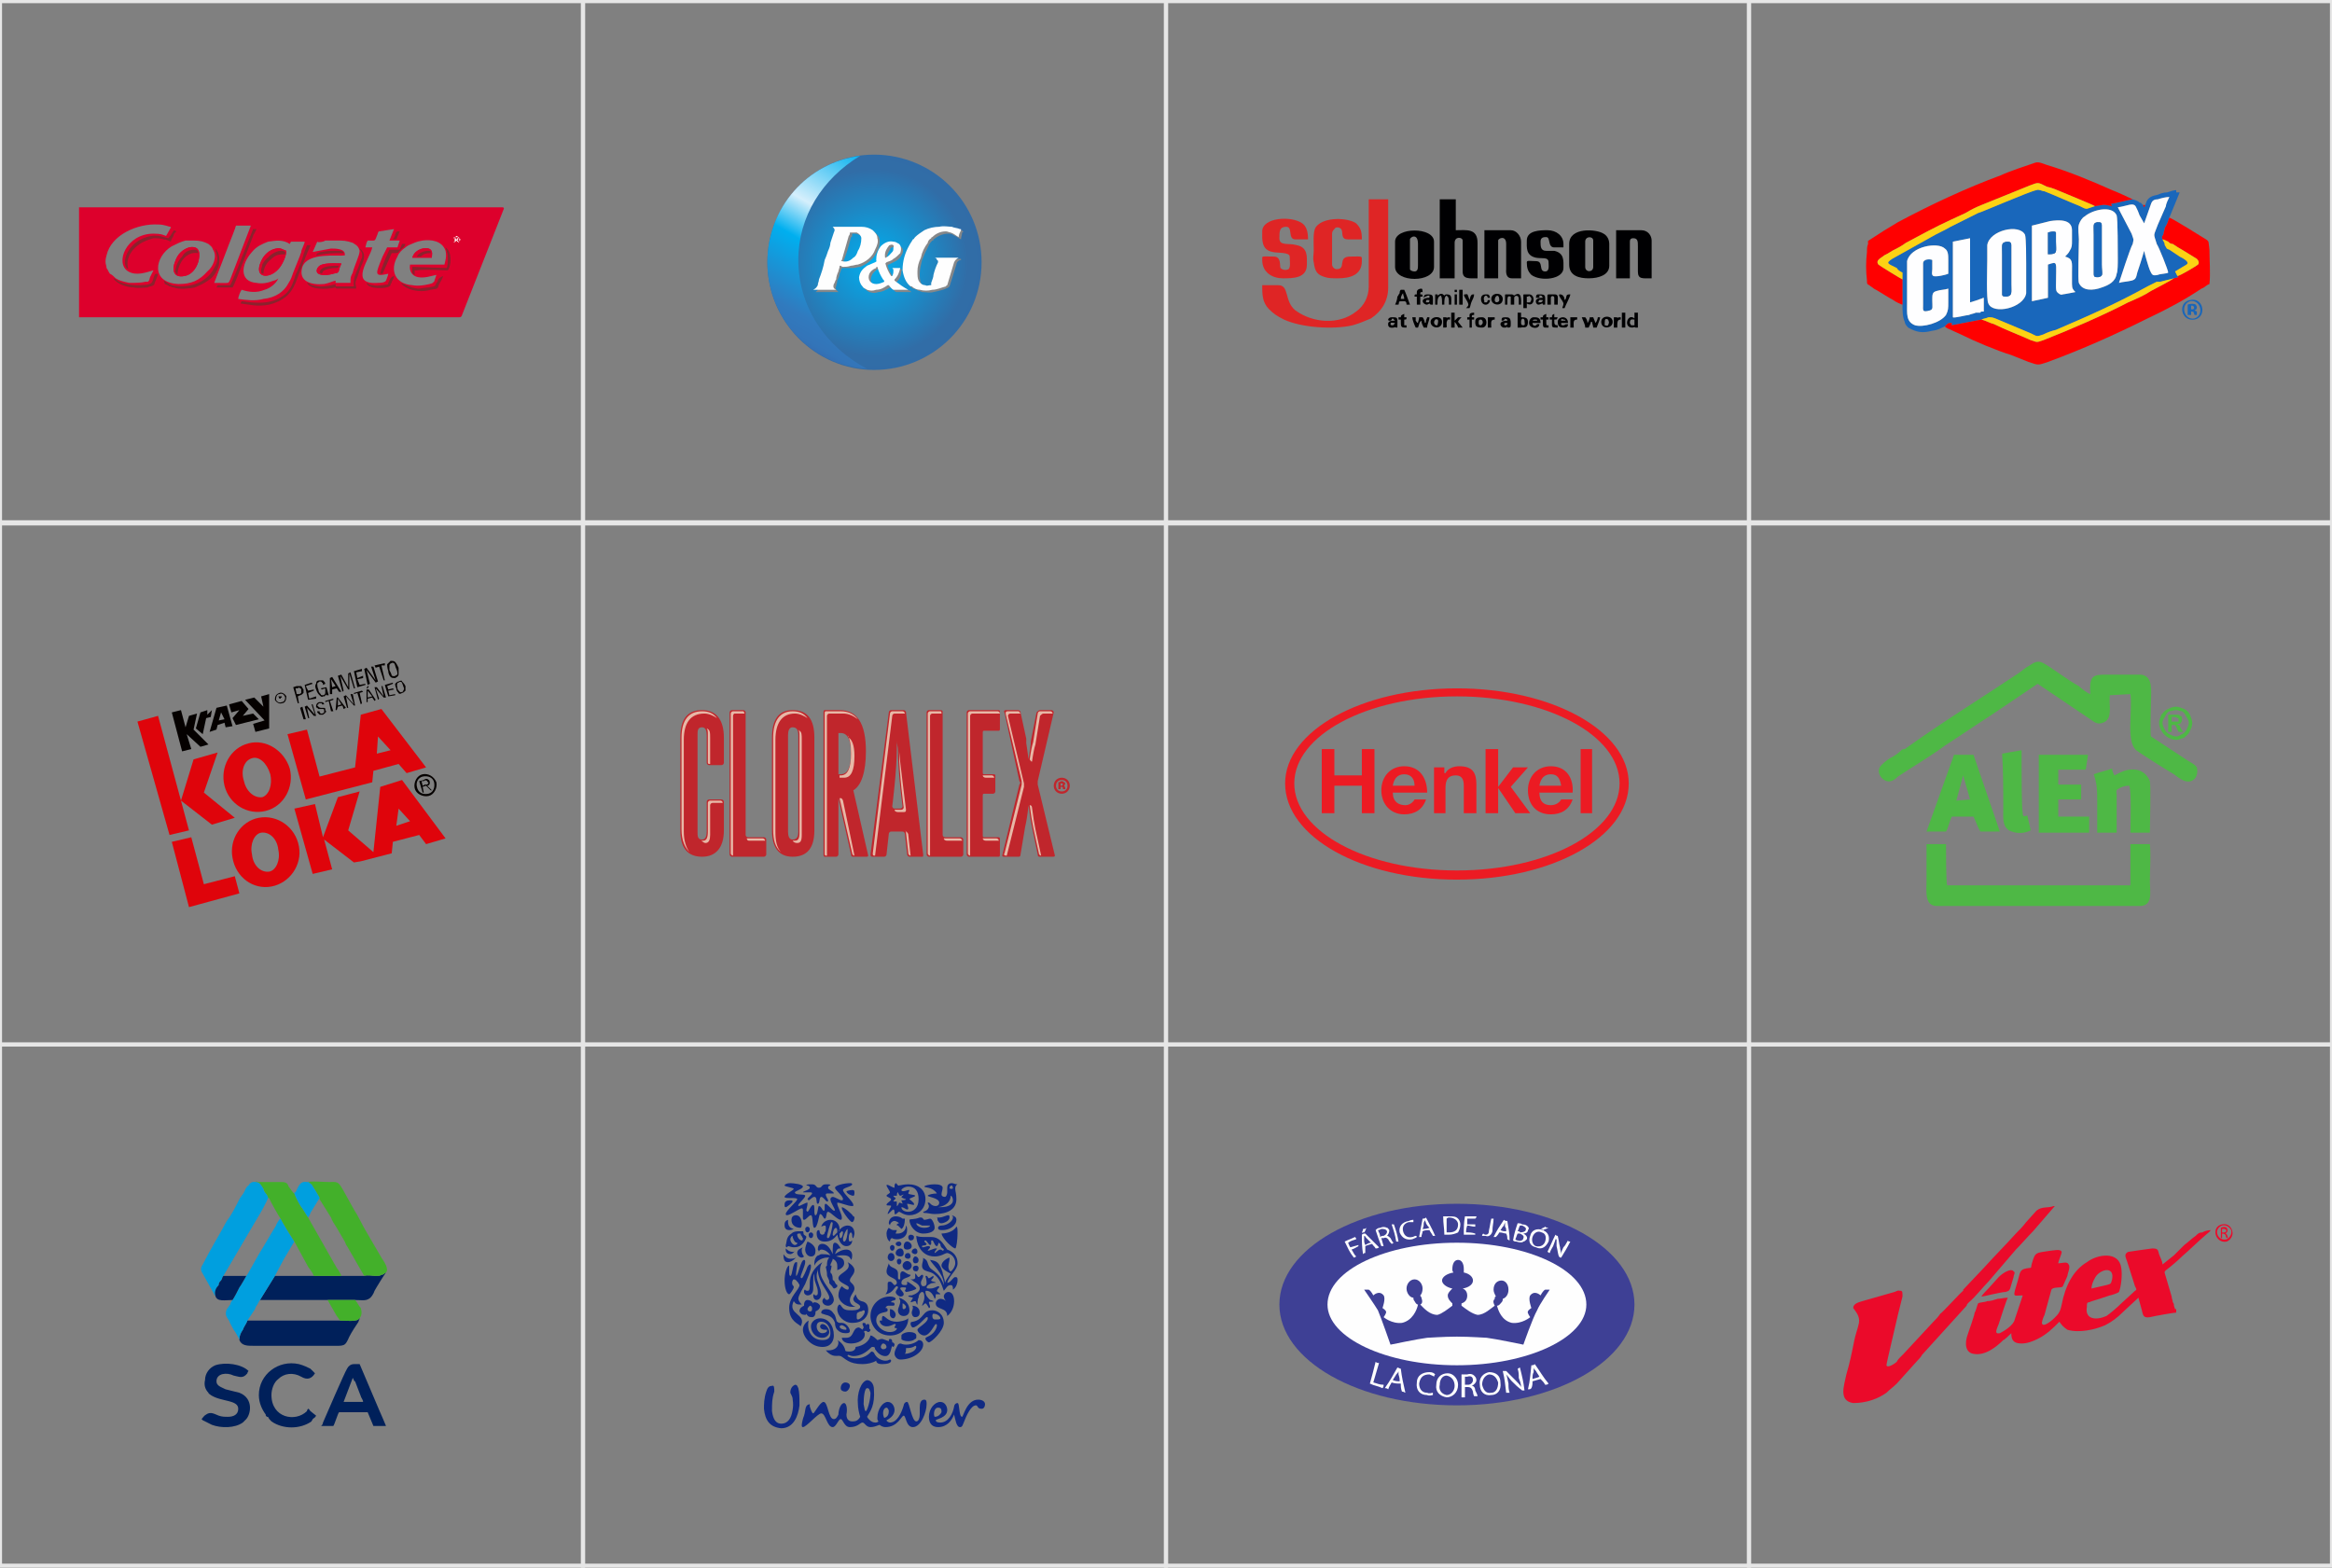 <?xml version="1.0" encoding="UTF-8"?>
<!DOCTYPE svg PUBLIC "-//W3C//DTD SVG 1.0//EN" "http://www.w3.org/TR/2001/REC-SVG-20010904/DTD/svg10.dtd">
<!-- Creator: CorelDRAW X8 -->
<svg xmlns="http://www.w3.org/2000/svg" xml:space="preserve" width="2036px" height="1369px" version="1.0" style="shape-rendering:geometricPrecision; text-rendering:geometricPrecision; image-rendering:optimizeQuality; fill-rule:evenodd; clip-rule:evenodd"
viewBox="0 0 2036 1369"
 xmlns:xlink="http://www.w3.org/1999/xlink">
 <rect x="0" y="0" width="2036" height="1369" fill="#808080" stroke="none"/>
 <defs>
  <style type="text/css">
   <![CDATA[
    .str0 {stroke:#E6E6E6;stroke-width:3.543}
    .fil0 {fill:none}
    .fil29 {fill:#FEFEFE}
    .fil28 {fill:#858789}
    .fil4 {fill:#000002}
    .fil15 {fill:#00205A}
    .fil16 {fill:#009FDF}
    .fil31 {fill:#102A83}
    .fil9 {fill:#1966B9}
    .fil5 {fill:#1967BB}
    .fil17 {fill:#43B02A}
    .fil14 {fill:#4EB845}
    .fil23 {fill:#8A222D}
    .fil24 {fill:#8B222D}
    .fil25 {fill:#D70C2D}
    .fil21 {fill:#DD002C}
    .fil22 {fill:#DE002C}
    .fil3 {fill:#DF2525}
    .fil18 {fill:#EB0A2A}
    .fil13 {fill:#EC1B23}
    .fil10 {fill:#FA0000}
    .fil8 {fill:#FDD213}
    .fil7 {fill:#FEFEFF}
    .fil6 {fill:red}
    .fil2 {fill:#FEFEFE;fill-rule:nonzero}
    .fil1 {fill:#3E4095;fill-rule:nonzero}
    .fil20 {fill:#050100;fill-rule:nonzero}
    .fil11 {fill:#C0262C;fill-rule:nonzero}
    .fil19 {fill:#DF040B;fill-rule:nonzero}
    .fil12 {fill:#E7B8A7;fill-rule:nonzero}
    .fil26 {fill:white;fill-rule:nonzero}
    .fil27 {fill:url(#id0)}
    .fil30 {fill:url(#id1);fill-rule:nonzero}
   ]]>
  </style>
  <radialGradient id="id0" gradientUnits="userSpaceOnUse" gradientTransform="matrix(-1.01 -1.01 1.01 -1.01 1303 1232)" cx="763.498" cy="229.074" r="560.787" fx="763.498" fy="229.074">
   <stop offset="0" style="stop-opacity:1; stop-color:#00AFEF"/>
   <stop offset="0.102" style="stop-opacity:1; stop-color:#316DA7"/>
   <stop offset="0.502" style="stop-opacity:1; stop-color:#355A9C"/>
   <stop offset="0.749" style="stop-opacity:1; stop-color:#3B4694"/>
   <stop offset="0.988" style="stop-opacity:1; stop-color:#2F3165"/>
   <stop offset="1" style="stop-opacity:1; stop-color:#2F3165"/>
  </radialGradient>
  <linearGradient id="id1" gradientUnits="userSpaceOnUse" x1="662.09" y1="317.859" x2="764.608" y2="140.29">
   <stop offset="0" style="stop-opacity:1; stop-color:#3B4694"/>
   <stop offset="0.012" style="stop-opacity:1; stop-color:#3B4694"/>
   <stop offset="0.188" style="stop-opacity:1; stop-color:#3374B8"/>
   <stop offset="0.271" style="stop-opacity:1; stop-color:#317ABE"/>
   <stop offset="0.549" style="stop-opacity:1; stop-color:#00AFEF"/>
   <stop offset="0.702" style="stop-opacity:1; stop-color:#D5EFFC"/>
   <stop offset="1" style="stop-opacity:1; stop-color:#00AFEF"/>
  </linearGradient>
 </defs>
 <g id="Capa_x0020_1">
  <rect class="fil0 str0" y="1" width="509" height="455"/>
  <rect class="fil0 str0" x="509" y="1" width="509" height="455"/>
  <rect class="fil0 str0" x="1018" y="1" width="509" height="455"/>
  <rect class="fil0 str0" x="1527" y="1" width="509" height="455"/>
  <rect class="fil0 str0" y="457" width="509" height="455"/>
  <rect class="fil0 str0" x="509" y="457" width="509" height="455"/>
  <rect class="fil0 str0" x="1527" y="457" width="509" height="455"/>
  <rect class="fil0 str0" y="912" width="509" height="455"/>
  <rect class="fil0 str0" x="509" y="912" width="509" height="455"/>
  <rect class="fil0 str0" x="1527" y="912" width="509" height="455"/>
  <rect class="fil0 str0" x="1018" y="912" width="509" height="455"/>
  <rect class="fil0 str0" x="1018" y="457" width="509" height="455"/>
  <g id="_2173354735248">
   <g>
    <g>
     <path class="fil1" d="M1427 1139c0,49 -69,88 -155,88 -86,0 -155,-39 -155,-88 0,-49 69,-88 155,-88 86,0 155,39 155,88z"/>
     <path class="fil2" d="M1385 1139c0,29 -51,53 -113,53 -62,0 -113,-24 -113,-53 0,-30 51,-54 113,-54 62,0 113,24 113,54z"/>
     <path class="fil1" d="M1349 1126c-2,1 -4,5 -4,5 0,0 -5,-5 -9,0 -2,3 1,11 1,11 0,0 -3,2 -3,3 -1,1 2,5 2,5 0,0 -7,6 -16,5 -9,-2 -12,-11 -13,-15 2,0 3,-2 4,-3 1,-1 1,-2 1,-3 3,-1 5,-4 5,-8 0,-5 -3,-8 -6,-8 -4,0 -7,3 -7,8 0,2 1,4 2,6 -1,0 -1,1 -1,2 -2,2 -1,4 0,6 -3,2 -9,8 -15,8 -5,-1 -10,-5 -14,-8l0 -2c3,-1 5,-3 5,-7 0,-2 -1,-5 -4,-6 6,-1 9,-4 9,-7 0,-3 -3,-6 -8,-7 0,-1 0,-2 0,-3 0,-5 -2,-8 -5,-8 -3,0 -5,3 -5,8 0,1 0,2 1,3 -6,1 -10,4 -10,7 0,3 4,6 9,7 -2,2 -4,4 -4,6 0,3 2,5 4,7l0 2c-4,3 -9,7 -13,8 -7,0 -12,-6 -15,-9 2,-1 2,-3 1,-6 0,-1 -1,-1 -1,-2 1,-1 2,-3 2,-6 0,-4 -3,-8 -7,-8 -4,0 -7,4 -7,8 0,4 3,8 6,8 0,1 0,2 1,3 1,2 2,3 3,3 -1,5 -5,14 -14,16 -9,1 -16,-5 -16,-5 0,0 3,-4 2,-5 0,-1 -3,-3 -3,-3 0,0 3,-8 1,-11 -4,-5 -9,0 -9,0 0,0 -2,-4 -4,-5 -1,0 -4,0 -4,0 0,0 9,13 12,18 3,7 11,30 11,30 0,0 24,-5 32,-6 2,0 14,-1 26,-1 12,0 24,1 26,1 8,1 32,6 32,6 0,0 8,-23 12,-30 2,-5 11,-18 11,-18 0,0 -3,0 -4,0z"/>
    </g>
    <g>
     <g>
      <path class="fil2" d="M1174 1084c4,-2 5,-2 9,-4 1,1 1,1 1,2 -3,1 -4,1 -7,3 1,2 1,3 2,4 3,-1 4,-1 7,-2 0,0 0,1 0,1 -2,1 -3,2 -6,3 2,3 2,4 4,6 -1,1 -2,1 -2,1 -4,-5 -5,-8 -8,-14z"/>
      <path class="fil2" d="M1192 1088c0,2 0,4 0,6 -1,0 -1,0 -2,1 -1,-7 -1,-11 -1,-17 1,-1 2,-1 3,-1 5,5 7,7 12,12 -1,1 -2,1 -3,1 -1,-2 -2,-2 -3,-4 -3,1 -4,1 -6,2zm5 -3l0 0c-2,-2 -2,-2 -4,-4 -1,-1 -1,-2 -2,-2 0,0 0,0 0,0 0,1 0,2 0,3 0,2 0,3 1,5 2,-1 3,-2 5,-2zm-4 -13l0 0c-1,2 -1,3 -2,4 -1,0 -2,0 -2,1 0,-2 1,-2 1,-4 1,0 2,0 3,-1z"/>
      <path class="fil2" d="M1201 1074c1,-1 2,-2 4,-2 2,-1 4,-1 6,0 1,0 1,1 2,2 0,2 -1,4 -2,5 0,0 0,0 0,0 1,0 2,1 3,2 1,2 2,4 3,4 -1,0 -1,1 -2,1 -1,-1 -2,-2 -3,-4 -1,-1 -2,-2 -4,-1 -1,0 -1,0 -2,0 1,3 1,4 2,7 -1,0 -1,0 -2,0 -2,-5 -3,-8 -5,-14zm4 6l0 0c1,-1 2,-1 3,-1 2,-1 3,-2 3,-4 -1,-2 -3,-2 -5,-2 -2,1 -2,1 -3,1 1,2 2,4 2,6z"/>
      <path class="fil2" d="M1217 1069c2,6 3,9 4,15 0,0 -1,0 -2,0 -1,-6 -2,-9 -4,-15 1,0 1,0 2,0z"/>
      <path class="fil2" d="M1237 1080c-1,1 -2,1 -4,2 -5,1 -9,-1 -11,-6 -1,-5 2,-9 8,-10 2,-1 4,-1 4,-1 0,1 0,1 0,2 -1,0 -2,0 -4,0 -4,1 -6,4 -5,8 1,4 4,6 8,5 1,0 2,-1 3,-1 1,0 1,1 1,1z"/>
      <path class="fil2" d="M1242 1075c0,2 -1,3 -1,5 -1,0 -1,0 -2,0 1,-6 2,-10 3,-16 1,0 2,0 3,-1 3,6 5,9 8,16 -1,0 -1,0 -2,0 -1,-2 -2,-3 -3,-5 -2,0 -4,0 -6,1zm6 -3l0 0c-1,-1 -2,-2 -3,-4 0,-1 -1,-2 -1,-3 0,0 0,0 0,0 0,1 -1,2 -1,3 0,2 0,3 -1,5 2,0 3,0 6,-1z"/>
      <path class="fil2" d="M1260 1062c2,0 3,0 5,0 4,0 6,0 8,2 1,1 2,3 2,5 0,3 -1,5 -2,7 -2,1 -5,2 -8,2 -2,0 -3,0 -4,0 0,-6 -1,-9 -1,-16zm3 14l0 0c1,0 2,0 2,0 5,0 8,-2 8,-7 0,-3 -3,-6 -8,-6 -1,0 -2,1 -2,1 0,5 0,7 0,12z"/>
      <path class="fil2" d="M1288 1071c-3,0 -5,-1 -7,-1 -1,3 -1,4 -1,6 3,0 5,0 8,1 0,0 0,1 0,1 -4,0 -6,0 -10,0 0,-7 0,-10 1,-16 4,0 6,0 10,0 0,1 0,1 -1,2 -3,0 -4,0 -7,0 0,2 0,3 0,5 2,0 4,0 7,0 0,1 0,1 0,2z"/>
      <path class="fil2" d="M1302 1064c1,0 1,0 2,0 0,4 -1,6 -1,11 -1,4 -4,5 -6,4 -1,0 -2,0 -3,0 0,-1 0,-1 1,-2 0,0 1,1 2,1 2,0 3,-1 3,-4 1,-4 1,-6 2,-10z"/>
      <path class="fil2" d="M1309 1076c-1,2 -2,3 -3,4 -1,0 -1,0 -2,0 3,-6 5,-9 9,-15 1,1 2,1 3,1 1,7 2,10 2,17 -1,0 -1,-1 -2,-1 0,-2 0,-3 -1,-5 -2,0 -3,-1 -6,-1zm6 -1l0 0c0,-2 0,-3 -1,-4 0,-2 0,-3 0,-4 0,0 0,0 0,0 0,1 -1,2 -1,3 -2,2 -2,3 -3,4 2,1 3,1 5,1z"/>
      <path class="fil2" d="M1325 1068c1,0 3,0 4,1 3,0 4,1 5,2 1,1 1,2 0,3 0,2 -2,3 -4,3 0,0 0,0 0,0 2,1 4,3 3,5 -1,1 -2,2 -3,2 -1,1 -3,1 -6,0 -1,0 -2,0 -3,-1 1,-6 2,-9 4,-15zm0 7l0 0c1,0 2,0 2,1 3,0 5,-1 5,-2 1,-2 -1,-3 -3,-4 -1,0 -2,0 -2,0 -1,2 -1,3 -2,5zm-2 7l0 0c1,1 1,1 2,1 2,1 5,0 5,-2 1,-2 -1,-3 -3,-4 -1,0 -1,0 -2,0 -1,2 -1,3 -2,5z"/>
      <path class="fil2" d="M1352 1084c-3,6 -7,7 -11,5 -5,-1 -7,-5 -5,-10 1,-5 6,-7 11,-5 5,2 6,6 5,10zm-14 -4l0 0c-1,3 0,7 3,8 4,1 7,-1 8,-4 1,-3 1,-7 -3,-8 -4,-2 -7,1 -8,4zm14 -8l0 0c-2,1 -3,1 -5,2 0,-1 -1,-1 -2,-1 2,-1 3,-1 4,-2 1,1 2,1 3,1z"/>
      <path class="fil2" d="M1351 1093c3,-6 4,-9 7,-15 1,1 1,1 2,1 1,4 1,6 2,10 0,2 1,4 1,6 0,0 0,0 0,0 0,-2 1,-4 2,-6 2,-2 2,-3 4,-6 0,1 1,1 2,1 -3,6 -5,9 -8,14 -1,0 -1,0 -2,-1 -1,-3 -1,-5 -2,-9 0,-2 0,-4 0,-6 0,0 0,0 -1,0 0,1 -1,3 -2,6 -1,2 -2,3 -3,6 -1,0 -1,-1 -2,-1z"/>
     </g>
    </g>
    <g>
     <g>
      <path class="fil2" d="M1201 1189c1,1 2,1 3,1 -2,7 -3,10 -5,17 4,1 5,2 9,2 0,1 0,2 -1,3 -4,-2 -7,-2 -11,-4 2,-7 3,-11 5,-19z"/>
      <path class="fil2" d="M1215 1207c-1,2 -2,3 -3,6 -1,-1 -2,-1 -3,-1 5,-7 7,-11 11,-18 1,0 2,1 3,1 1,8 2,12 4,21 -2,-1 -2,-1 -3,-1 -1,-3 -1,-4 -1,-7 -3,0 -5,0 -8,-1zm7 -1l0 0c0,-2 0,-3 -1,-6 0,-1 0,-2 0,-3 0,0 0,0 0,0 0,1 -1,2 -2,3 -1,2 -2,3 -3,5 3,1 4,1 6,1z"/>
      <path class="fil2" d="M1251 1218c-1,0 -3,1 -5,0 -6,0 -10,-4 -9,-11 0,-6 5,-9 11,-9 3,0 4,1 5,2 0,0 -1,1 -1,2 -1,-1 -2,-1 -4,-2 -5,0 -8,2 -9,8 0,4 2,8 7,8 2,1 4,0 5,0 0,1 0,1 0,2z"/>
      <path class="fil2" d="M1273 1209c0,7 -5,11 -10,11 -6,-1 -10,-5 -9,-11 0,-6 4,-10 10,-10 5,0 9,5 9,10zm-16 0l0 0c-1,4 1,8 6,9 4,0 7,-4 7,-8 0,-4 -2,-8 -7,-9 -4,0 -6,4 -6,8z"/>
      <path class="fil2" d="M1276 1200c1,0 3,0 5,0 3,-1 5,0 6,1 1,1 2,2 2,4 0,2 -2,4 -4,5 0,0 0,0 0,0 2,0 3,2 3,4 1,2 2,4 2,5 -1,0 -2,0 -3,0 0,0 -1,-2 -1,-4 -1,-3 -2,-4 -5,-4 -1,0 -1,0 -2,0 0,3 0,5 0,9 -1,0 -2,0 -3,0 0,-8 0,-12 0,-20zm3 9l0 0c1,0 1,0 3,0 2,0 4,-2 4,-4 0,-3 -2,-4 -5,-3 -1,0 -2,0 -2,0 0,3 0,4 0,7z"/>
      <path class="fil2" d="M1310 1207c1,7 -3,11 -8,11 -6,1 -10,-3 -10,-9 -1,-6 3,-10 8,-11 6,0 10,3 10,9zm-16 2l0 0c1,4 3,8 8,7 4,0 6,-4 6,-9 -1,-3 -3,-7 -8,-7 -4,1 -6,5 -6,9z"/>
      <path class="fil2" d="M1315 1216c-1,-7 -1,-11 -3,-19 2,0 2,0 3,0 3,3 5,5 8,8 2,2 4,4 5,6 0,0 0,0 0,0 0,-3 -1,-5 -2,-8 0,-3 0,-5 -1,-8 1,0 1,-1 2,-1 2,8 3,12 4,20 -1,0 -1,0 -2,0 -4,-3 -6,-5 -9,-8 -2,-2 -3,-4 -5,-6 0,0 0,0 0,0 1,2 1,4 2,8 0,3 0,5 1,8 -1,0 -2,0 -3,0z"/>
      <path class="fil2" d="M1338 1206c0,2 0,4 -1,6 -1,1 -1,1 -3,1 2,-8 2,-13 3,-21 1,0 2,0 3,-1 5,7 7,11 12,17 -1,1 -2,1 -3,1 -1,-2 -2,-3 -4,-5 -3,1 -4,1 -7,2zm6 -4l0 0c-1,-2 -2,-3 -3,-5 -1,-1 -2,-2 -2,-3 0,0 0,0 0,0 0,1 0,2 0,4 -1,2 -1,3 -1,6 3,-1 4,-1 6,-2z"/>
     </g>
    </g>
   </g>
  </g>
  <g id="_2173354715024">
   <path class="fil3" d="M1195 250c0,9 -4,17 -11,22 -15,12 -38,10 -53,-1 -10,-8 -5,-22 -15,-22l-14 0c0,8 0,15 6,21 4,4 7,6 13,9 15,7 43,9 60,5 7,-2 11,-4 16,-6 9,-6 15,-15 15,-27l0 -77 -17 0 0 76z"/>
   <path class="fil4" d="M1257 243l13 0 0 -31c0,-6 7,-5 7,-2l0 27c0,7 6,6 13,6l0 -31c0,-13 -10,-11 -19,-11l0 -27 -14 0 0 69z"/>
   <path class="fil3" d="M1102 202c0,7 -1,16 9,18 4,1 15,0 15,4 0,4 1,9 -1,11 -2,1 -5,1 -7,-1 -1,-2 1,-10 -6,-10 -11,0 -10,-1 -10,3 0,11 9,16 18,16 9,0 21,0 21,-12 0,-7 1,-15 -9,-17 -7,-2 -15,1 -15,-6 0,-6 0,-10 6,-10 6,0 1,11 8,11l11 0c0,-6 -1,-11 -5,-14 -10,-7 -35,-5 -35,7z"/>
   <path class="fil3" d="M1168 243c11,0 21,-3 21,-15 0,-5 1,-4 -10,-4 -12,0 -3,11 -12,11 -2,0 -4,-2 -4,-4l0 -27c0,-2 1,-3 2,-4 1,-2 4,-2 6,0 2,3 -1,9 6,9l12 0c0,-7 -1,-10 -5,-14 -7,-5 -28,-6 -35,3 -3,4 -2,14 -2,21 0,3 -1,6 0,10 1,8 3,11 10,13 3,1 7,1 11,1z"/>
   <path class="fil4" d="M1384 233l0 -22c0,-5 7,-5 7,-1l0 23c0,5 -7,5 -7,0zm-14 -20l0 18c0,10 9,12 17,12 9,0 18,-3 18,-11l0 -19c0,-5 -3,-8 -5,-9 -6,-4 -30,-6 -30,9z"/>
   <path class="fil4" d="M1235 237c-2,0 -4,-1 -4,-2l0 -26c0,-2 7,-6 7,4l0 18c0,3 0,6 -3,6zm-17 -26l0 22c0,14 34,14 34,0l0 -22c0,-13 -34,-13 -34,0z"/>
   <path class="fil4" d="M1296 243l12 0 0 -33c0,-2 7,-5 7,3l0 22c0,1 -1,8 5,8l8 0 0 -32c0,-5 -4,-10 -9,-10l-23 0 0 42z"/>
   <path class="fil4" d="M1411 243l12 0 0 -32c0,-3 2,-3 3,-3 4,0 4,3 4,7l0 22c0,7 4,6 12,6l0 -33c0,-4 -3,-9 -9,-9l-22 0 0 42z"/>
   <path class="fil4" d="M1333 210c0,6 -1,13 8,15 5,1 11,-1 11,4 0,3 1,8 -3,8 -6,0 -1,-9 -8,-9 -5,0 -8,-1 -8,1 0,5 1,8 4,11 8,6 28,4 28,-6 0,-6 1,-13 -8,-15 -3,0 -5,0 -7,0 -5,0 -5,-4 -5,-8 0,-4 3,-4 5,-4 4,0 1,9 7,9l8 0 0 -3c0,-7 -6,-12 -14,-12 -6,0 -18,0 -18,9z"/>
   <path class="fil4" d="M1384 286l3 0c1,-2 2,-4 2,-5l1 0c0,1 1,4 1,5l3 0c1,-3 3,-7 3,-9l-2 0c0,1 -1,4 -2,5l-2 -5 -3 0c0,1 -1,4 -2,5l0 0c0,-2 -1,-4 -2,-5l-3 0c1,3 3,6 3,9z"/>
   <path class="fil4" d="M1314 258l0 8 2 0c0,-7 0,-8 3,-7l0 7 3 0 0 -6c0,-2 4,-3 4,1l0 5 2 0c0,-3 1,-13 -6,-8 -2,-1 -1,-1 -3,-1 -2,0 -1,0 -3,0 -1,0 1,0 -1,0 -1,0 -1,0 -1,1z"/>
   <path class="fil4" d="M1236 286l2 0c1,-2 1,-5 3,-6 0,2 1,4 2,6l3 0c0,-3 2,-6 2,-9l-2 0c0,1 -1,2 -1,3 0,1 0,2 -1,2 0,-1 -1,-4 -2,-5l-3 0c0,2 -1,4 -1,5 -1,0 -1,-1 -2,-2 0,-1 0,-2 0,-3l-3 0c0,2 2,7 3,9z"/>
   <path class="fil4" d="M1253 266l2 0c0,-4 0,-7 3,-8 1,2 1,3 1,8l2 0c0,-4 0,-7 2,-8 2,2 2,2 2,8l2 0c0,-6 1,-9 -4,-9 -1,0 -1,0 -2,1 -2,-2 -3,-2 -6,0l0 -1 -2 0 0 9z"/>
   <path class="fil4" d="M1225 256c0,2 1,3 1,5l-3 0c0,-2 1,-4 2,-5zm-7 10l3 0c1,-3 -1,-3 5,-3 2,0 2,2 2,3l3 0c-1,-3 -4,-11 -5,-13l-3 0c-1,1 -1,2 -1,3 -1,1 -1,2 -2,3 0,2 -1,5 -2,7z"/>
   <path class="fil4" d="M1333 259c2,0 1,0 2,-1 0,0 0,0 0,0 0,1 2,1 2,3 0,2 -1,2 -1,3l-3 0c0,-3 0,-2 0,-5zm-3 -1l0 11 3 0 0 -4c7,4 8,-8 2,-8 -2,0 0,0 -2,0 -1,0 1,0 -2,0 -1,0 -1,0 -1,1z"/>
   <path class="fil4" d="M1328 281c0,-4 3,-3 3,-1 0,2 1,4 -1,4 -2,0 -2,-1 -2,-3zm-3 5l2 0c0,0 1,0 1,0 1,-1 6,2 6,-5 0,-4 -3,-4 -6,-4l0 -4 -3 0 0 13z"/>
   <path class="fil4" d="M1423 282c0,-4 2,-3 4,-3 0,3 0,2 0,5 -2,0 -1,0 -3,0 0,-1 -1,-1 -1,-2zm4 -4c-6,-5 -10,8 -2,8 2,0 1,-1 3,0l2 0 0 -13 -3 0 0 5z"/>
   <path class="fil4" d="M1267 286l3 0 0 -5c1,1 3,4 3,5l4 0c-1,-1 -3,-4 -4,-5 0,-1 3,-4 3,-4l-3 0c-1,1 -2,2 -3,3l0 -7 -3 0 0 13z"/>
   <path class="fil4" d="M1247 264l-2 0c0,-3 1,-2 3,-2 0,1 0,2 -1,2zm-4 -4c0,0 1,0 1,-1 2,0 1,-1 4,-1 0,2 0,1 0,2 -9,0 -6,6 -2,6 0,0 2,-1 2,-1l1 1c1,0 1,0 2,0 0,-8 1,-9 -5,-9 -2,0 -3,1 -3,3z"/>
   <path class="fil4" d="M1314 284c-1,0 -1,-2 0,-2l2 0c0,1 0,2 -2,2zm-3 -4c5,0 0,-3 5,-1l0 1c-9,0 -6,6 -3,6 3,0 2,0 3,-1l0 1c3,0 3,0 3,-4 0,-5 -2,-5 -5,-5 -3,0 -3,1 -3,3z"/>
   <path class="fil4" d="M1216 284c-1,0 -2,0 -2,-1 0,-2 2,-1 4,-1 -1,1 -1,2 -2,2zm-3 -4c3,0 1,-1 3,-2 1,1 1,1 2,2 -3,0 -5,0 -6,2 0,1 -1,5 5,4 1,-1 0,0 3,0 0,-9 1,-9 -5,-9 -3,0 -4,3 -2,3z"/>
   <path class="fil4" d="M1305 262c0,-4 4,-6 4,0 0,2 -4,3 -4,0zm-3 -1c0,6 10,7 10,0 0,-6 -10,-6 -10,0z"/>
   <path class="fil4" d="M1340 279l0 0c2,0 2,0 2,1l-4 0c1,-1 1,-1 2,-1zm-5 3c0,5 9,6 9,1l-2 0c-1,2 -4,2 -4,-1l7 0c0,-5 -3,-5 -6,-5 -2,0 -4,2 -4,5z"/>
   <path class="fil4" d="M1345 264c-2,0 -1,0 -2,0 1,-3 1,-2 4,-2 0,1 -1,2 -2,2zm-4 -4l3 0 0 -2c2,0 2,0 3,2 -9,0 -6,6 -4,6 2,0 2,-1 4,-1l0 1c1,0 1,0 2,0 0,-8 1,-9 -5,-9 -2,0 -3,0 -3,3z"/>
   <path class="fil4" d="M1351 258l0 8 3 0 0 -6c0,-2 3,-2 3,0l0 6 3 0c0,-7 1,-9 -3,-9 -3,0 -1,0 -3,0 -1,0 1,0 -2,0 0,0 -1,0 -1,1z"/>
   <path class="fil4" d="M1367 280l-4 0c0,-1 0,-2 2,-1 1,0 1,0 2,1zm-7 1c0,5 3,5 6,5 2,0 3,-1 3,-3 -4,0 -2,1 -4,1 -2,0 -2,0 -2,-2l6 0c0,-7 -9,-6 -9,-1z"/>
   <path class="fil4" d="M1293 279c1,0 3,3 0,5 -1,0 -2,0 -2,-2 0,-2 0,-3 2,-3zm-5 2c0,4 1,5 6,5 5,0 5,-9 0,-9 -3,0 -6,0 -6,4z"/>
   <path class="fil4" d="M1401 282c0,-4 1,-4 3,-3 1,3 1,2 0,5 -2,1 -1,0 -3,0 0,-1 0,-1 0,-2zm-3 -1c0,7 10,6 10,0 0,-6 -10,-6 -10,0z"/>
   <path class="fil4" d="M1252 281l1 -2c3,-1 3,1 2,5l-1 0c-1,0 -2,-1 -2,-3zm-3 0c0,6 10,7 10,0 0,-6 -10,-5 -10,0z"/>
   <path class="fil4" d="M1282 266c0,1 -1,2 -2,3l3 0c1,-2 1,-4 2,-6 1,-2 2,-4 2,-6 -2,0 -3,0 -4,5l-1 -3c-1,-3 -1,-2 -3,-2 -3,0 3,6 3,9z"/>
   <path class="fil4" d="M1364 269l2 0c1,-3 5,-10 5,-12 -4,0 -3,1 -4,4l-1 1c0,-2 -1,-5 -4,-5 -3,0 3,6 3,8 0,2 -1,3 -1,4z"/>
   <path class="fil4" d="M1283 275l0 2 -2 0 0 2 2 0 0 7 2 0 0 -7 2 0 0 -2 -2 0c0,-2 0,-2 2,-2l0 -2c-1,0 -4,0 -4,2z"/>
   <path class="fil4" d="M1237 255l0 2c-2,0 -2,0 -2,2l2 0 0 7 3 0 0 -7 2 0c0,-2 0,-2 -2,-2 0,-2 0,-2 2,-2 0,-1 0,-3 -1,-3 -2,0 -4,1 -4,3z"/>
   <path class="fil4" d="M1293 261c0,6 7,7 8,1l-2 0c-1,2 0,2 -2,2 -2,0 -1,0 -1,-1 -2,-4 2,-7 3,-3l2 0c-1,-3 -1,-3 -4,-3 -2,0 -4,1 -4,4z"/>
   <path class="fil4" d="M1347 277l-2 0 0 2 2 0c0,8 0,7 5,7l0 -2c-2,0 -2,1 -2,-5l2 0 0 -2 -2 0 0 -3c-2,1 -3,1 -3,3z"/>
   <path class="fil4" d="M1223 277l-2 0 0 2 2 0c0,7 0,7 5,7l0 -2c-2,0 -1,0 -2,0 0,-2 0,-1 0,-5 2,0 2,0 2,-2l-2 0 0 -3c-2,1 -3,1 -3,3z"/>
   <path class="fil4" d="M1355 277l-2 0 0 2 2 0c0,7 -1,7 5,7l0 -2c-3,0 -3,-1 -3,-5 3,0 2,0 3,-2l-3 0 0 -3c-2,1 -2,1 -2,3z"/>
   <polygon class="fil4" points="1274,266 1277,266 1277,253 1274,253 "/>
   <path class="fil4" d="M1260 286c4,0 3,0 3,-3 0,-2 0,-2 1,-4 1,0 1,0 2,0l0 -2c-5,0 1,1 -4,0l-2 0 0 9z"/>
   <polygon class="fil4" points="1416,286 1419,286 1419,273 1416,273 "/>
   <path class="fil4" d="M1409 286l3 0c0,-5 0,-7 3,-7l0 -2c-5,0 1,1 -4,0l-2 0 0 9z"/>
   <path class="fil4" d="M1371 286l3 0c0,-4 -1,-7 3,-7l0 -2c-2,0 -2,0 -3,0l-1 0c-1,0 -1,0 -2,0l0 9z"/>
   <path class="fil4" d="M1299 286l3 0c0,-4 -1,-7 3,-7l0 -2c-2,0 -2,0 -3,0 0,0 0,0 0,0 0,0 0,0 0,0 0,0 -1,0 -1,0 -1,0 -1,0 -2,0l0 9z"/>
   <polygon class="fil4" points="1270,266 1272,266 1272,257 1270,257 "/>
   <polygon class="fil4" points="1270,255 1272,255 1272,253 1270,253 "/>
  </g>
  <g id="_2173641640768">
   <path class="fil5" d="M1705 277l0 -66 15 -3 0 56c3,-1 7,-2 9,-3 1,0 2,-1 3,-1l0 12c-1,0 0,0 -1,0 -1,0 -2,0 -2,1 -1,0 -2,0 -4,0 -2,1 -4,1 -6,2 -2,0 -13,3 -14,2zm64 -21c-2,13 -29,19 -33,9 -2,-3 -1,-31 -1,-38 0,-4 0,-10 0,-13 2,-13 28,-19 33,-9 1,3 1,20 1,25 0,4 0,23 0,26zm79 -17c-1,7 -7,10 -13,12 -8,3 -17,3 -20,-4 -1,-2 0,-31 0,-38 0,-3 -1,-10 0,-13 1,-3 3,-6 5,-7 7,-6 24,-10 28,-1 1,3 1,32 1,38 0,4 0,11 -1,13zm-147 13c0,4 0,9 0,12 0,5 0,7 -2,11 -5,7 -20,11 -27,9 -8,-3 -7,-10 -7,-19 0,-5 0,-34 0,-37 3,-13 27,-17 33,-11 3,2 3,6 3,10 0,4 0,9 0,12 -2,1 -11,3 -13,2 -2,-1 -1,-4 -1,-6 0,-2 0,-6 0,-8 -2,-1 -8,-1 -8,3 0,11 0,25 0,36 0,5 -1,7 6,5 3,-1 2,-3 2,-9 0,-5 0,-7 4,-8 3,-1 7,-1 10,-2zm102 -28c7,2 6,5 6,14 0,3 0,6 0,10 0,4 1,5 3,7 0,0 -10,2 -11,2 -2,1 -4,-1 -5,-2 -1,-1 -1,-3 -1,-6 0,-21 2,-21 -7,-18l0 29 -14 3 0 -66 16 -4c7,-1 19,-2 19,8 0,3 0,6 0,9 0,4 0,6 -2,9 -1,2 -2,3 -4,5zm90 14c-1,1 -7,1 -9,2 -5,1 -5,0 -7,-4 -1,-2 -5,-16 -5,-17 -2,7 -4,13 -6,19 -1,4 -1,6 -5,7 -4,1 -8,1 -11,2 1,-3 10,-31 12,-34 1,-5 1,-3 -1,-9l-12 -23c8,-1 14,-5 16,0 1,2 2,4 3,7 1,2 3,5 4,7l6 -17c1,-3 3,-4 6,-4 3,-1 7,-2 10,-2 -1,2 -3,6 -3,8l-7 16c-4,11 -4,7 -1,17 2,3 10,23 10,25zm-232 6l0 22c0,5 0,11 2,15 0,2 2,4 3,5 7,4 12,5 20,3 7,-1 7,-2 12,-4 1,-1 1,-1 2,-2 1,-1 2,-1 4,-1l0 2 26 -5c2,-1 4,-1 6,-2 3,0 3,0 6,1l31 13c6,3 5,3 11,1 4,-2 7,-3 11,-4 28,-12 53,-23 80,-38l8 -4c0,0 2,0 3,0 4,-1 8,-2 12,-3l4 -1 -1 -1 -2 -4 10 -6c3,-2 -2,-5 -6,-7 -3,-2 -6,-4 -9,-6 -3,-1 -2,-1 -4,-4 0,-2 -1,-3 -2,-5 -1,-3 0,-2 1,-5 0,-2 1,-3 1,-5 2,-3 3,-6 4,-9l9 -22 -3 0 0 -2c-2,0 -5,1 -8,2 -3,0 -6,1 -8,2 -5,1 -8,2 -10,6 0,1 -1,2 -1,3l-1 2c0,0 -1,-2 -1,-2 -1,-1 -1,-1 -2,-2 -1,0 -1,0 -2,-1 -2,-1 -2,-1 -5,-2 -6,1 -13,3 -19,4l1 2c-9,-2 -7,-1 -15,0l-6 2c-2,1 -5,-1 -7,-2 -10,-4 -21,-9 -31,-13 -2,0 -5,-2 -7,-1 -6,1 -47,19 -51,20 -8,4 -16,8 -24,12 -5,3 -12,6 -17,9l-34 19c-6,4 -4,4 4,8 1,2 3,3 5,4l0 6z"/>
   <path class="fil6" d="M1661 266l0 -22c-2,-1 -20,-12 -21,-13 -3,-4 3,-6 5,-8 2,-1 4,-2 7,-4 4,-2 8,-4 12,-7 13,-7 26,-14 39,-20 4,-2 9,-4 13,-6 5,-3 9,-5 14,-7 15,-6 27,-11 42,-17 8,-3 7,-3 15,1 5,1 9,3 14,5 2,1 27,11 28,12 8,-1 6,-2 15,0l-1 -2c6,-1 13,-3 19,-4 -2,-1 -15,-7 -18,-8 -18,-8 -37,-16 -57,-22 -3,-1 -7,-3 -10,-2 -6,2 -24,8 -30,11 -30,11 -62,26 -90,41 -10,6 -15,9 -24,15 -3,2 -2,1 -2,4 -1,2 -1,4 -1,7 -1,8 -1,17 0,25 0,3 0,3 2,4 1,1 3,2 4,3 4,2 13,8 17,10 1,1 7,4 8,4z"/>
   <path class="fil6" d="M1901 241l1 1 -4 1c-1,1 -18,10 -20,11 -6,4 -13,7 -20,10 -21,11 -51,24 -74,33 -6,2 -5,2 -11,0 -11,-5 -22,-9 -32,-14 -4,-1 -7,-3 -11,-4l-26 5 0 -2c-2,0 -3,0 -4,1 -1,1 -1,1 -2,2l1 1c1,0 1,1 2,1l11 5c12,6 31,14 44,18 5,2 10,4 15,6 9,3 8,3 17,0 30,-11 59,-24 87,-38 17,-8 32,-16 47,-26 3,-1 4,-3 7,-4 1,-9 0,-21 0,-30 -1,-7 0,-7 -3,-9 -5,-3 -27,-17 -32,-19 -1,3 -2,6 -4,9 0,2 -1,3 -1,5 -1,3 -2,2 -1,5 1,0 3,1 5,2 1,1 2,2 4,2 3,2 6,4 8,5l13 8c2,2 2,4 1,5 -1,1 -16,10 -18,10z"/>
   <path class="fil7" d="M1788 203c0,0 6,-2 7,0 0,1 0,7 0,8 0,9 2,11 -7,11l0 -19zm15 21c2,-2 3,-3 4,-5 2,-3 2,-5 2,-9 0,-3 0,-6 0,-9 0,-10 -12,-9 -19,-8l-16 4 0 66 14 -3 0 -29c9,-3 7,-3 7,18 0,3 0,5 1,6 1,1 3,3 5,2 1,0 11,-2 11,-2 -2,-2 -3,-3 -3,-7 0,-4 0,-7 0,-10 0,-9 1,-12 -6,-14z"/>
   <path class="fil7" d="M1831 194c3,0 4,0 4,3l0 34c0,8 2,10 -3,11 -3,0 -4,0 -4,-3l0 -34c0,-9 -1,-10 3,-11zm17 45c1,-2 1,-9 1,-13 0,-6 0,-35 -1,-38 -4,-9 -21,-5 -28,1 -2,1 -4,4 -5,7 -1,3 0,10 0,13 0,7 -1,36 0,38 3,7 12,7 20,4 6,-2 12,-5 13,-12z"/>
   <path class="fil7" d="M1752 211c2,0 4,0 4,3l0 20c0,5 0,10 0,14 0,8 1,10 -4,11 -2,0 -4,0 -4,-2l0 -35c0,-9 -1,-10 4,-11zm17 45c0,-3 0,-22 0,-26 0,-5 0,-22 -1,-25 -5,-10 -31,-4 -33,9 0,3 0,9 0,13 0,7 -1,35 1,38 4,10 31,4 33,-9z"/>
   <path class="fil7" d="M1701 252c-3,1 -7,1 -10,2 -4,1 -4,3 -4,8 0,6 1,8 -2,9 -7,2 -6,0 -6,-5 0,-11 0,-25 0,-36 0,-4 6,-4 8,-3 0,2 0,6 0,8 0,2 -1,5 1,6 2,1 11,-1 13,-2 0,-3 0,-8 0,-12 0,-4 0,-8 -3,-10 -6,-6 -30,-2 -33,11 0,3 0,32 0,37 0,9 -1,16 7,19 7,2 22,-2 27,-9 2,-4 2,-6 2,-11 0,-3 0,-8 0,-12z"/>
   <path class="fil7" d="M1893 238c0,-2 -8,-22 -10,-25 -3,-10 -3,-6 1,-17l7 -16c0,-2 2,-6 3,-8 -3,0 -7,1 -10,2 -3,0 -5,1 -6,4l-6 17c-1,-2 -3,-5 -4,-7 -1,-3 -2,-5 -3,-7 -2,-5 -8,-1 -16,0l12 23c2,6 2,4 1,9 -2,3 -11,31 -12,34 3,-1 7,-1 11,-2 4,-1 4,-3 5,-7 2,-6 4,-12 6,-19 0,1 4,15 5,17 2,4 2,5 7,4 2,-1 8,-1 9,-2z"/>
   <path class="fil8" d="M1661 244l0 -6c-2,-1 -4,-2 -5,-4 -8,-4 -10,-4 -4,-8l34 -19c5,-3 12,-6 17,-9 8,-4 16,-8 24,-12 4,-1 45,-19 51,-20 2,-1 5,1 7,1 10,4 21,9 31,13 2,1 5,3 7,2l6 -2c-1,-1 -26,-11 -28,-12 -5,-2 -9,-4 -14,-5 -8,-4 -7,-4 -15,-1 -15,6 -27,11 -42,17 -5,2 -9,4 -14,7 -4,2 -9,4 -13,6 -13,6 -26,13 -39,20 -4,3 -8,5 -12,7 -3,2 -5,3 -7,4 -2,2 -8,4 -5,8 1,1 19,12 21,13z"/>
   <path class="fil7" d="M1705 277c1,1 12,-2 14,-2 2,-1 4,-1 6,-2 2,0 3,0 4,0 0,-1 1,-1 2,-1 1,0 0,0 1,0l0 -12c-1,0 -2,1 -3,1 -2,1 -6,2 -9,3l0 -56 -15 3 0 66z"/>
   <path class="fil8" d="M1730 279c4,1 7,3 11,4 10,5 21,9 32,14 6,2 5,2 11,0 23,-9 53,-22 74,-33 7,-3 14,-6 20,-10 2,-1 19,-10 20,-11 -4,1 -8,2 -12,3 -1,0 -3,0 -3,0l-8 4c-27,15 -52,26 -80,38 -4,1 -7,2 -11,4 -6,2 -5,2 -11,-1l-31 -13c-3,-1 -3,-1 -6,-1 -2,1 -4,1 -6,2z"/>
   <path class="fil5" d="M1831 194c-4,1 -3,2 -3,11l0 34c0,3 1,3 4,3 5,-1 3,-3 3,-11l0 -34c0,-3 -1,-3 -4,-3z"/>
   <path class="fil5" d="M1752 211c-5,1 -4,2 -4,11l0 35c0,2 2,2 4,2 5,-1 4,-3 4,-11 0,-4 0,-9 0,-14l0 -20c0,-3 -2,-3 -4,-3z"/>
   <path class="fil8" d="M1901 241c2,0 17,-9 18,-10 1,-1 1,-3 -1,-5l-13 -8c-2,-1 -5,-3 -8,-5 -2,0 -3,-1 -4,-2 -2,-1 -4,-2 -5,-2 1,2 2,3 2,5 2,3 1,3 4,4 3,2 6,4 9,6 4,2 9,5 6,7l-10 6 2 4z"/>
   <path class="fil5" d="M1788 203l0 19c9,0 7,-2 7,-11 0,-1 0,-7 0,-8 -1,-2 -7,0 -7,0z"/>
   <path class="fil9" d="M1912 263c9,-2 13,12 4,15 -9,2 -13,-12 -4,-15zm0 -1c-11,2 -8,19 4,17 11,-2 8,-20 -4,-17z"/>
   <path class="fil9" d="M1913 270l0 -3c3,-1 4,4 0,3zm3 1c3,-1 2,-4 1,-5 -1,-1 -5,-1 -7,0l0 9 3 0 0 -3c3,0 2,1 3,3l2 0c0,-1 0,-2 0,-3 -1,-1 -1,0 -2,-1z"/>
   <path class="fil10" d="M1873 179l-2 0c0,0 1,2 1,2l1 -2z"/>
  </g>
  <g id="_2173641640608">
   <g>
    <path class="fil11" d="M926 686l1 0c0,0 1,-1 1,-1 0,-1 -1,-1 -1,-1 -1,0 -1,0 -1,0l0 2zm0 3l-2 0 0 -6c1,0 2,-1 3,-1 1,0 2,1 2,1 1,0 1,1 1,1 0,1 -1,2 -1,2l0 0c0,0 1,1 1,2 0,1 0,1 0,1l-2 0c0,0 0,0 0,-1 0,-1 -1,-1 -1,-1l-1 0 0 2zm1 -8c-3,0 -5,2 -5,5 0,3 2,5 5,5 3,0 5,-2 5,-5 0,-3 -2,-5 -5,-5l0 0zm0 -2c4,0 7,3 7,7 0,4 -3,7 -7,7 -4,0 -7,-3 -7,-7 0,-4 3,-7 7,-7l0 0zm0 0l0 0 0 0z"/>
   </g>
   <g>
    <path class="fil11" d="M613 620c-13,0 -19,8 -19,24l0 81c0,15 6,23 19,23 12,0 19,-8 19,-23l0 -25c0,-1 -1,-2 -2,-2l-11 0c-1,0 -2,1 -2,2l0 26c0,4 -1,7 -4,7 -4,0 -4,-3 -4,-7l0 -84c0,-4 0,-7 4,-7 3,0 4,3 4,7l0 24c0,1 1,2 2,2l11 0c1,0 2,-1 2,-2l0 -22c0,-16 -7,-24 -19,-24l0 0zm121 56c-1,0 -2,0 -2,0l0 -36c1,0 1,0 2,0 6,0 9,6 9,18 0,12 -3,18 -9,18l0 0zm11 14c7,-4 11,-16 11,-34 0,-25 -8,-36 -23,-36l-13 0c-1,0 -1,1 -1,2l0 124c0,1 0,2 1,2l10 0c1,0 2,-1 2,-2l0 -49c0,-1 0,-1 0,0l11 49c0,2 1,2 2,2l11 0c1,0 2,0 2,-1l-13 -57zm-48 36c0,4 -1,7 -5,7 -3,0 -4,-3 -4,-7l0 -84c0,-4 1,-7 4,-7 4,0 5,3 5,7l0 84zm-5 -106c-12,0 -18,8 -18,24l0 81c0,15 6,23 18,23 13,0 19,-8 19,-23l0 -81c0,-16 -6,-24 -19,-24l0 0zm94 86l-5 0c-1,0 -2,-1 -2,-2 0,0 4,-31 4,-51 0,-2 0,-4 0,-6 0,3 1,5 1,8 0,20 4,49 4,49 0,1 -1,2 -2,2l0 0zm3 -86l-11 0c-1,0 -2,1 -2,2l-16 124c0,2 1,2 2,2l10 0c1,0 2,-1 2,-2l2 -18c0,-1 1,-2 2,-2l10 0c1,0 2,1 2,2l2 18c0,1 1,2 2,2l11 0c1,0 1,0 1,-2l-15 -124c0,-1 -1,-2 -2,-2l0 0zm50 111l-14 0c-1,0 -2,-1 -2,-2l0 -107c0,-1 0,-2 -2,-2l-10 0c-1,0 -2,1 -2,2l0 124c0,1 1,2 2,2l28 0c1,0 2,-1 2,-2l0 -13c0,-1 -1,-2 -2,-2l0 0zm-172 0l-14 0c-1,0 -2,-1 -2,-2l0 -107c0,-1 -1,-2 -2,-2l-10 0c-1,0 -2,1 -2,2l0 124c0,1 1,2 2,2l28 0c1,0 2,-1 2,-2l0 -13c0,-1 -1,-2 -2,-2l0 0zm254 16l-15 -62c0,-1 0,-2 0,-3l14 -60c0,-1 -1,-2 -2,-2l-10 0c-1,0 -2,1 -3,2l-5 25c0,4 -1,9 -2,16 -1,-8 -2,-14 -2,-14 0,-1 0,-3 0,-4l-5 -23c0,-1 -1,-2 -2,-2l-11 0c-1,0 -2,1 -1,2l13 60c1,1 1,2 0,3l-15 62c0,1 1,1 2,1l12 0c1,0 2,0 2,-2l4 -24c1,-4 2,-10 3,-19 1,8 2,14 3,19l5 24c0,2 1,2 2,2l11 0c1,0 2,0 2,-1l0 0zm-49 -127l-26 0c-1,0 -2,1 -2,2l0 124c0,1 1,2 2,2l26 0c1,0 1,-1 1,-2l0 -13c0,-1 0,-2 -1,-2l-13 0c-1,0 -1,-1 -1,-2l0 -34c0,-1 0,-2 1,-2l8 0c1,0 2,-1 2,-2l0 -14c0,-1 -1,-1 -2,-1l-8 0c-1,0 -1,-1 -1,-2l0 -34c0,-1 0,-2 1,-2l13 0c1,0 1,-1 1,-2l0 -14c0,-1 0,-2 -1,-2z"/>
   </g>
   <g>
    <path class="fil12" d="M734 621l-13 0c-1,0 -1,1 -1,2l0 122c0,1 0,2 1,2l1 0 0 -122c0,-1 1,-2 2,-2l12 0c5,0 9,2 13,5 -4,-5 -9,-7 -15,-7l0 0zm2 78c-1,-3 -3,-2 -3,-2l11 48c0,1 1,2 2,2 0,0 0,0 0,0l-10 -48zm55 8c0,0 -6,-48 -6,-51 0,20 4,49 4,49 0,1 -1,2 -2,2l-5 0c-1,0 -1,0 -1,0 0,1 1,2 3,2l5 0c1,0 2,0 2,-2l0 0zm-93 -69c0,0 -1,-1 -1,-1 1,1 1,3 1,6l0 84c0,5 -1,7 -4,7 -1,0 -2,0 -2,0 0,0 1,2 4,2 3,0 4,-2 4,-7l0 -84c0,-3 0,-6 -2,-7l0 0zm182 -13c0,-1 1,-2 2,-2l9 0c-1,-1 -1,-2 -2,-2l-9 0c-2,0 -2,1 -2,2l14 59c0,1 0,2 0,3l-15 60c-1,1 0,2 1,2l1 0 15 -60c0,-1 0,-2 0,-3l-14 -59zm-10 107l-12 0c0,0 0,0 0,0 0,0 0,2 3,2l11 0 0 0c0,-1 -1,-2 -2,-2l0 0zm34 -8c-1,-5 -2,-11 -3,-19 0,0 0,-2 -2,-2 1,8 2,14 3,19l5 23c0,1 1,2 2,2 0,0 0,0 0,0l-5 -23zm-33 -103l-24 0c-1,0 -2,1 -2,2l0 122c0,1 1,2 2,2l0 0 0 -122c0,-1 1,-2 2,-2l24 0 0 0c0,-1 -1,-2 -2,-2l0 0zm-179 0c-11,0 -17,8 -17,23l0 80c0,10 2,16 7,20 -4,-4 -5,-10 -5,-18l0 -80c0,-15 6,-23 17,-23 4,0 8,2 11,4 -3,-4 -7,-6 -13,-6l0 0zm98 2c0,-1 -1,-2 -2,-2l-9 0c-1,0 -2,1 -2,2l-15 122c0,1 0,2 1,2l1 0 15 -122c0,-1 1,-2 2,-2l9 0zm0 102c1,1 1,1 1,2l2 18c0,1 1,2 2,2l0 0 -2 -18c0,-2 -2,-3 -3,-4l0 0zm71 -46l7 0 0 0c0,-1 -1,-2 -2,-2l-8 0c0,0 0,0 0,0 0,0 0,2 3,2l0 0zm-23 53l-14 0c0,0 0,0 0,0 0,0 0,2 3,2l13 0 0 0c0,-1 -1,-2 -2,-2l0 0zm-17 -111l-9 0c-1,0 -2,1 -2,2l0 122c0,1 1,2 2,2l0 0 0 -122c0,-1 1,-2 2,-2l8 0 0 0c0,-1 0,-2 -1,-2l0 0zm-155 111l-14 0c0,0 0,0 0,0 0,0 0,2 2,2l14 0 0 0c0,-1 -1,-2 -2,-2l0 0zm251 -111l-9 0c-1,0 -2,1 -2,2l-4 25c-1,3 -2,8 -3,15 0,0 1,2 2,2 1,-7 2,-12 3,-15l4 -25c1,-1 2,-2 3,-2l8 0c0,-1 -1,-2 -2,-2l0 0zm-183 56c0,0 -1,0 -1,0l0 2c0,0 3,0 4,0 6,0 9,-6 9,-19 0,-9 -2,-14 -5,-16 0,-1 0,-1 -1,-2 0,0 0,0 0,0 2,3 3,8 3,16 0,13 -3,19 -9,19l0 0zm-85 -56l-9 0c-1,0 -2,1 -2,2l0 122c0,1 1,2 2,2l0 0 0 -122c0,-1 1,-2 1,-2l9 0 0 0c0,-1 -1,-2 -1,-2l0 0zm-20 78l-9 0c-1,0 -2,1 -2,2l0 25c0,5 -1,8 -4,8 0,0 -1,0 -2,0 1,0 2,2 4,2 3,0 4,-3 4,-7l0 -26c0,-1 1,-2 2,-2l9 0 0 0c0,-1 -1,-2 -2,-2l0 0zm-9 -32l0 0 0 -23c0,-4 0,-7 -3,-8 0,0 0,0 0,0 1,1 1,3 1,6l0 24c0,1 1,1 2,1l0 0zm-5 -44c4,0 8,2 11,4 -3,-4 -7,-6 -13,-6 -12,0 -18,8 -18,23l0 80c0,10 3,16 7,20 -3,-4 -5,-10 -5,-18l0 -80c0,-15 6,-23 18,-23z"/>
   </g>
  </g>
  <path class="fil13" d="M1272 601c83,0 150,37 150,83 0,47 -67,84 -150,84 -83,0 -150,-37 -150,-84 0,-46 67,-83 150,-83zm0 7c-79,0 -142,34 -142,76 0,42 63,76 142,76 79,0 142,-34 142,-76 0,-42 -63,-76 -142,-76zm-26 84l-30 0c0,8 5,11 11,11 4,0 7,-3 8,-5l10 0c-3,9 -10,13 -19,13 -12,0 -20,-9 -20,-21 0,-12 8,-21 20,-21 14,0 20,11 20,23l0 0zm-20 -16c-6,0 -9,4 -10,10l19 0c0,-6 -3,-10 -9,-10l0 0zm147 16l-29 0c0,8 4,11 10,11 5,0 8,-3 9,-5l10 0c-3,9 -10,13 -19,13 -13,0 -20,-9 -20,-21 0,-12 8,-21 20,-21 14,0 20,11 19,23l0 0zm-19 -16c-6,0 -9,4 -10,10l19 0c-1,-6 -3,-10 -9,-10l0 0zm-200 34l11 0 0 -24 24 0 0 24 11 0 0 -56 -11 0 0 23 -24 0 0 -23 -11 0 0 56zm98 0l10 0 0 -22c0,-8 3,-11 9,-11 5,0 7,3 7,9l0 24 11 0 0 -25c0,-10 -3,-16 -15,-16 -5,0 -10,2 -12,6l-1 0 0 -5 -9 0 0 40zm45 0l11 0 0 -22 15 22 13 0 -17 -23 15 -17 -13 0 -13 17 0 -33 -11 0 0 56zm83 0l10 0 0 -56 -10 0 0 56z"/>
  <path class="fil14" d="M1779 597l46 31c3,2 6,5 11,3 9,-3 5,-15 6,-24l18 -1c2,14 -4,41 5,49 4,3 26,17 33,21 4,3 12,10 18,4 2,-2 3,-6 2,-10 -2,-3 -5,-4 -8,-6l-32 -21c-1,-1 0,-28 0,-31 0,-9 2,-22 -9,-23 -9,0 -21,0 -30,0 -12,0 -15,1 -14,17 -3,-1 -8,-5 -10,-7 -8,-4 -25,-17 -31,-20 -5,-3 -9,0 -12,2 -4,2 -7,5 -10,7 -33,22 -67,43 -99,66 -1,0 -2,0 -3,1 -3,3 -6,5 -10,7 -3,2 -7,5 -9,8 -2,5 1,9 4,11 5,3 9,0 12,-3 12,-8 29,-18 41,-27 14,-9 27,-18 41,-27l40 -27zm121 20c2,0 4,1 7,2 2,1 4,3 5,5 1,3 2,5 2,7 0,3 -1,5 -2,7 -1,3 -3,4 -5,6 -3,1 -5,2 -7,2 -3,0 -5,-1 -7,-2 -3,-2 -4,-3 -6,-6 -1,-2 -2,-4 -2,-7 0,-2 1,-4 2,-7 2,-2 3,-4 6,-5 2,-1 4,-2 7,-2zm0 3c-2,0 -4,1 -6,1 -2,1 -3,3 -4,5 -1,2 -2,3 -2,5 0,2 1,4 2,6 1,2 2,3 4,4 2,1 4,2 6,2 2,0 3,-1 5,-2 2,-1 3,-2 4,-4 1,-2 2,-4 2,-6 0,-2 -1,-3 -2,-5 -1,-2 -2,-4 -4,-5 -2,0 -3,-1 -5,-1zm-7 19l0 -15 3 0c3,0 5,0 5,0 1,0 2,0 2,1 1,0 1,0 2,1 0,1 0,1 0,2 0,1 0,2 -1,3 0,1 -1,1 -3,1 1,1 1,1 1,1 1,0 1,1 1,1 0,0 1,1 1,2l2 3 -4 0 -1 -2c-1,-2 -1,-3 -2,-4 0,0 -1,0 -2,0l-1 0 0 6 -3 0zm3 -9l1 0c2,0 3,0 4,0 0,0 1,0 1,0 0,-1 0,-1 0,-2 0,0 0,0 0,-1 0,0 -1,0 -1,0 -1,-1 -2,-1 -4,-1l-1 0 0 4zm-148 28c1,16 1,32 1,48 0,8 -1,15 5,19 6,3 13,3 19,0l-3 -13c-3,1 -4,1 -4,-2 -1,-5 -1,-33 -1,-40 0,-5 0,-9 0,-15l-17 3zm80 18c3,9 3,14 3,24 0,9 0,18 0,27l17 0 0 -33c0,-2 -1,-4 1,-5 3,-2 6,-3 10,-3 2,4 1,34 1,41l17 0c0,-9 1,-39 0,-45 -2,-5 -6,-9 -12,-10 -8,-1 -13,2 -19,5 -1,-2 -2,-4 -2,-6 -2,1 -14,4 -16,5zm-48 51l44 0 0 -14 -27 0 0 -15 20 0 0 -13 -20 0 0 -13 24 0 2 -13 -43 0 0 68zm-66 -50l6 21 -12 1 6 -22zm-32 49l17 0c2,-3 3,-9 5,-13l19 0c2,4 4,10 6,13l17 0 -23 -67 -17 0 -24 67zm9 65l177 0c12,0 9,-12 9,-22 0,-11 1,-21 0,-32l-17 0 0 36 -160 0c-1,-3 -1,-30 -1,-36l-17 0c0,11 0,21 0,32 0,9 -2,22 9,22z"/>
  <g>
   <path class="fil15" d="M318 1114l-20 0 -24 0 -34 0 -13 21 59 0 24 0c4,0 9,1 12,-1 2,-1 4,-4 5,-7 1,-2 9,-15 10,-16 -2,1 -2,2 -4,2 -1,1 -3,1 -5,1 -3,0 -7,-1 -10,0z"/>
   <path class="fil15" d="M297 1153l-81 0c-1,3 -3,5 -4,8 -2,3 -3,5 -3,9 2,5 7,5 12,5l67 0c13,0 13,1 17,-8 2,-4 6,-10 8,-13 0,-1 1,-2 1,-3 0,0 -1,0 -1,1 -3,2 -11,1 -16,1z"/>
   <path class="fil16" d="M215 1114c0,0 -5,9 -6,10 -2,4 -4,8 -6,11 -1,1 -2,3 -2,4 -1,1 -2,3 -3,4 -2,5 0,7 2,10 1,3 3,6 4,8 1,1 5,8 5,9 0,-4 1,-6 3,-9 1,-3 3,-5 4,-8 2,-3 4,-6 6,-9 1,-1 1,-3 2,-4 1,-1 2,-4 3,-5l13 -21 8 -15c2,-3 7,-12 9,-15 -2,-3 -10,-16 -12,-20 -1,0 -4,5 -4,6 -5,8 -10,17 -15,25l-9 16c0,0 -1,2 -2,3z"/>
   <path class="fil17" d="M223 1032c4,0 5,3 7,6 0,1 1,3 2,4 1,1 2,3 2,4 0,0 0,0 1,0 1,3 9,17 10,18 2,4 10,17 12,20l12 22c2,3 4,5 5,8l24 0c0,-1 -3,-6 -4,-7l-25 -44 -5 -8c-2,-2 -6,-10 -7,-13 -1,0 -4,-5 -5,-6 -1,-3 -2,-4 -7,-4l-19 0c-1,0 -2,-1 -3,0z"/>
   <path class="fil16" d="M188 1131c-1,-4 1,-7 3,-9 0,-2 1,-3 2,-4 1,-1 1,-3 2,-4l30 -51c2,-3 8,-14 9,-17 0,-1 -1,-3 -2,-4 -1,-1 -2,-3 -2,-4 -2,-3 -3,-6 -7,-6 0,0 -4,-1 -6,3 -2,1 -3,4 -4,6 -1,2 -3,4 -4,6 -3,6 -7,14 -11,19 -7,13 -15,26 -21,38 -2,3 -2,5 0,8l10 18c0,1 0,1 1,1z"/>
   <path class="fil17" d="M279 1046c0,1 0,0 0,1l10 16c1,3 3,6 5,9l7 12c1,2 1,3 2,4l15 26c3,-1 7,0 10,0 2,0 4,0 5,-1 2,0 2,-1 4,-2 3,-3 -2,-10 -4,-13l-14 -24c-3,-5 -6,-12 -10,-18l-10 -18c-4,-7 -5,-6 -12,-6 -6,0 -13,-1 -19,0l1 0c1,0 2,2 3,2 1,2 7,11 7,12z"/>
   <path class="fil15" d="M308 1203l1 2c0,0 0,1 1,1l5 13c0,1 2,3 2,5l-17 0 8 -21zm-28 42l11 0c1,-1 4,-11 5,-12l25 0 5 12 11 0c0,0 -5,-12 -6,-14l-17 -40c-1,0 -4,0 -5,0 -3,0 -5,2 -6,4 -2,3 -18,40 -21,47 0,1 -1,3 -2,3z"/>
   <path class="fil15" d="M208 1230c0,5 -4,7 -9,7 -3,0 -5,0 -8,-1 -3,-1 -7,-4 -11,-1 -2,1 -3,3 -4,4l1 1c2,1 6,3 8,4 8,3 20,3 27,-2l2 -2c5,-4 8,-19 -5,-24 -4,-1 -8,-2 -12,-3 -4,-2 -8,-3 -8,-7 0,-7 9,-8 15,-5 5,1 8,3 12,-2 0,-1 1,-2 1,-2 -6,-6 -20,-8 -29,-5 -5,2 -9,7 -9,13 -1,4 0,8 3,11 0,1 1,1 2,2 9,6 24,4 24,12z"/>
   <path class="fil15" d="M226 1218c0,7 3,13 6,17 0,1 0,1 1,2 0,0 0,0 1,0 1,2 1,2 3,4 10,7 25,7 35,0 0,-1 1,-1 1,-2 1,-1 2,-1 3,-3l-5 -4c-1,-1 -1,-2 -2,-2 0,0 -1,1 -1,2 -10,10 -31,6 -31,-14 0,-5 2,-11 6,-14 5,-5 13,-6 20,-2 5,3 9,2 12,-3 0,0 0,0 0,0l-4 -4c-2,-1 -6,-3 -10,-4 -18,-4 -35,9 -35,27z"/>
   <path class="fil17" d="M297 1153c5,0 13,1 16,-1 0,-1 1,-1 1,-1 2,-3 2,-5 1,-9 -2,-2 -3,-5 -5,-7l-24 0 8 14c1,1 2,3 3,4z"/>
   <path class="fil15" d="M188 1131c1,6 9,4 15,4 2,-3 4,-7 6,-11 1,-1 6,-10 6,-10l-20 0c-1,1 -1,3 -2,4 -1,1 -2,2 -2,4 -2,2 -4,5 -3,9z"/>
   <path class="fil16" d="M257 1042c1,3 5,11 7,13l5 8c0,0 2,-3 2,-4l8 -13c0,-1 -6,-10 -7,-12 -1,0 -2,-2 -3,-2l-1 0c-6,-1 -7,3 -10,9 -1,0 -1,0 -1,1l0 0z"/>
  </g>
  <path class="fil18" d="M1826 1125c0,-4 3,-10 5,-12 6,-6 15,-6 13,4 -1,4 -1,4 -5,5 -4,1 -9,2 -13,3zm114 -52c5,-1 5,4 0,3l0 -3zm-1 8l1 0 0 -4c5,0 2,4 5,4 0,-2 -1,-4 -2,-4 1,-1 3,-2 1,-5 -1,-1 -3,-1 -5,0l0 9zm1 -11c4,-1 7,2 8,4 1,4 -2,7 -4,8 -8,2 -12,-9 -4,-12zm0 -1c-10,2 -6,17 4,15 3,-1 6,-5 5,-9 -1,-4 -4,-7 -9,-6zm-210 63c2,0 17,-4 21,-4 3,-1 3,-1 4,-3l3 -10c0,-2 2,-4 0,-5 -2,-3 -9,1 -13,5l-9 10c-1,1 -6,6 -6,7zm-16 -5c-1,0 -18,19 -20,20 -2,3 -4,5 -6,7l-26 28c-1,1 -2,2 -3,3 -1,1 -2,2 -3,4 -1,1 -8,6 -9,3 0,-2 9,-39 10,-44l4 -16c0,-4 0,-4 -1,-5 -4,0 -1,-1 -6,1l-28 8c-3,1 -8,2 -8,6 2,3 6,7 5,13 -1,5 -3,10 -4,15 -2,10 -4,20 -7,30 -2,10 -7,23 6,25 12,0 22,-4 29,-9 3,-3 6,-5 9,-8l18 -20c1,-1 3,-3 4,-5l39 -43c0,-1 1,-2 2,-3 5,-4 12,-13 17,-18l24 -28c5,-5 10,-11 15,-16l19 -22c0,0 1,0 -1,0 -5,2 -10,0 -15,4 -2,2 -7,8 -9,10 -3,4 -6,7 -9,10 -9,10 -19,20 -28,30l-18 19c0,1 0,0 0,1zm10 19c0,2 -5,16 -6,19 -3,8 -2,16 5,17 10,2 20,-6 26,-12 1,0 6,-5 7,-6 0,6 2,9 9,9 5,0 10,-2 14,-4 8,-4 13,-9 19,-15 2,3 4,5 7,7 10,3 24,0 33,-4 6,-3 11,-7 15,-11 2,-2 13,-12 14,-13 1,4 2,7 3,11 1,4 1,7 7,6 4,-1 21,-4 23,-4 0,-2 0,-2 0,-3 -1,0 -1,0 -1,0l-1 -3c0,-1 0,-2 -1,-3 0,-2 -1,-3 -1,-5l-5 -17c-1,-4 -2,-4 0,-6 4,-3 10,-8 14,-12 7,-6 15,-14 21,-19 1,-1 4,-3 4,-4 -2,0 -6,1 -7,2 -3,0 -4,1 -6,3 -3,2 -6,5 -10,8l-9 9c-1,1 -9,7 -10,8 0,-3 -2,-6 -3,-9 -1,-4 -1,-5 -6,-5 -7,1 -15,2 -21,3 -4,2 -2,5 -1,8l7 22c1,2 2,3 0,4l-12 11c-4,4 -10,9 -13,11 -9,4 -19,3 -17,-8 0,-3 0,-4 2,-4 2,-1 6,-2 9,-3 3,-1 6,-2 9,-3 1,0 7,-2 8,-3 2,-5 3,-15 2,-21 -2,-15 -21,-12 -30,-5 -12,7 -19,21 -22,37 -1,4 -1,5 -3,8 -3,4 -12,12 -14,9 -1,-1 1,-6 2,-8l6 -22c2,-3 9,-1 10,-3 1,-2 3,-7 4,-9 0,-2 3,-8 1,-10 -1,-3 -6,-1 -9,-1 0,-2 3,-8 3,-10 -1,-3 -8,-1 -10,-1 -13,2 -13,1 -16,11 -1,3 0,4 -2,4 -8,1 -8,2 -10,10 -5,17 -5,14 4,14l-7 21c-1,5 -9,10 -13,12 -5,1 -3,-3 -1,-8 1,-3 7,-22 8,-23 -3,0 -7,1 -9,1 -3,1 -6,2 -9,2 -2,1 -7,1 -8,2 -1,2 -2,7 -3,8z"/>
  <g>
   <g>
    <path class="fil19" d="M165 725l-17 4 -28 -99 18 -5 20 74 11 -36 21 -6 -12 35 27 22 -20 6 -27 -21 7 26zm0 0l0 0 0 0z"/>
   </g>
   <g>
    <path class="fil19" d="M229 696c-7,1 -14,-5 -16,-14 -3,-9 0,-18 7,-20 6,-2 13,4 16,14 2,9 -1,18 -7,20l0 0zm-12 -47c-16,4 -25,21 -21,37 4,16 20,26 36,22 16,-4 25,-21 21,-37 -5,-16 -21,-26 -36,-22z"/>
   </g>
   <g>
    <path class="fil19" d="M329 658l1 -15 11 12 -12 3zm4 -39l-18 5 -5 46 -31 8 -11 -41 -17 4 16 57 58 -15 1 -10 22 -6 7 8 17 -5 -39 -51zm0 0l0 0 0 0z"/>
   </g>
   <g>
    <path class="fil19" d="M209 780l-44 12 -15 -57 17 -4 11 41 27 -7 4 15zm0 0l0 0 0 0z"/>
   </g>
   <g>
    <path class="fil19" d="M235 761c-7,1 -14,-5 -15,-15 -2,-9 2,-18 8,-19 7,-1 14,5 15,15 2,9 -2,18 -8,19l0 0zm-9 -47c-16,3 -26,19 -23,35 3,17 18,28 34,25 16,-3 27,-19 24,-35 -3,-17 -19,-28 -35,-25z"/>
   </g>
   <g>
    <path class="fil19" d="M346 721l2 -15 10 11 -12 4zm5 -40l-19 6 -6 57 -22 -19 10 -34 -19 5 -13 35 -7 -29 -18 4 16 57 17 -4 -7 -26 26 20 6 -1 0 0 27 -7 1 -10 23 -6 6 8 17 -5 -38 -51zm0 0l0 0 0 0z"/>
   </g>
   <g>
    <path class="fil20" d="M374 693c-5,1 -9,-1 -10,-6 -1,-4 1,-8 5,-9 5,-1 9,1 10,5 1,5 -1,9 -5,10l0 0zm-5 -17c-5,1 -8,7 -7,12 1,5 7,8 12,7 5,-1 8,-7 7,-12 -2,-5 -7,-8 -12,-7z"/>
   </g>
   <g>
    <path class="fil20" d="M162 635l-4 -15 -8 2 9 34 8 -2 -4 -13 12 11 7 -2 -13 -13 3 -14 -7 2 -3 10zm209 50l-2 1 -1 -4 2 0c1,-1 2,-1 3,0 0,0 0,1 1,1 0,1 0,1 -1,2 -1,0 -1,0 -2,0l0 0zm-24 -84c0,1 1,2 2,3 0,0 1,1 2,0 1,0 1,0 1,-1 1,-1 1,-2 0,-4 0,-1 -1,-2 -1,-3 -1,-1 -2,-1 -3,0 -1,0 -1,0 -1,1 -1,1 0,2 0,4l0 0zm-8 7l-3 -10 7 -2 0 1 -5 2 1 3 4 -1 1 1 -5 1 1 4 5 -1 0 1 -6 1zm-9 3l-3 -11 2 0 6 8 -2 -9 1 0 3 10 -2 0 -7 -8 3 9 -1 1zm-10 2l0 -11 2 0 6 9 -1 1 -2 -3 -4 1 0 3 -1 0zm-5 2l-3 -10 -3 1 0 -1 7 -2 1 1 -3 1 2 9 -1 1zm-12 3l-3 -10 2 -1 7 8 -3 -9 2 0 2 10 -1 0 -7 -8 2 10 -1 0zm-10 2l1 -11 1 0 7 9 -2 1 -1 -3 -4 1 -1 3 -1 0zm-4 1l-2 -9 -3 1 0 -1 7 -2 0 1 -3 1 3 9 -2 0zm-20 6l-3 -10 2 -1 7 8 -3 -9 1 0 3 10 -2 0 -6 -7 2 9 -1 0zm71 -42c1,2 2,4 2,5 1,0 2,1 3,0 1,0 1,-1 2,-1 0,-1 0,-3 -1,-5 -1,-2 -1,-4 -2,-5 -1,0 -1,-1 -2,0 -1,0 -2,1 -2,2 0,0 0,2 0,4l0 0zm-5 9l-4 -12 -3 1 -1 -2 9 -2 0 2 -3 0 3 13 -1 0zm-14 4l-3 -14 2 -1 8 11 -4 -12 2 0 4 13 -2 1 -8 -11 3 12 -2 1zm-9 2l-3 -14 7 -2 0 2 -5 1 1 5 5 -2 0 2 -5 1 2 5 5 -1 0 1 -7 2zm-3 1l-4 -13 0 14 -1 0 -7 -12 3 13 -1 1 -4 -14 3 -1 6 11 0 -12 2 -1 4 14 -1 0zm-21 5l0 -14 2 -1 8 13 -2 0 -2 -3 -4 1 0 4 -2 0zm-3 1l0 -2c0,1 0,2 -1,2 0,1 -1,1 -2,1 -1,1 -2,0 -3,-1 -1,-1 -2,-2 -3,-5 -1,-2 -1,-4 0,-5 0,-2 1,-3 3,-3 1,0 2,0 3,0 1,1 2,2 2,3l-2 1c0,-1 0,-2 -1,-2 0,-1 -1,-1 -2,-1 -1,1 -2,1 -2,2 0,1 0,3 1,5 0,2 1,3 2,4 0,1 1,1 2,1 1,0 2,-1 2,-2 0,-1 0,-2 0,-3 0,0 0,0 0,0 0,0 0,0 0,-1l-3 1 -1 -1 5 -1 2 7 -2 0zm-16 4l-3 -13 6 -2 1 1 -6 2 2 4 5 -1 0 1 -5 2 1 5 6 -2 0 2 -7 1zm-9 3l-4 -14 3 -1c2,0 3,0 4,0 1,1 1,2 2,3 0,1 0,3 0,3 -1,1 -2,2 -3,2l-2 1 1 6 -1 0zm-15 -4l-1 0 -1 -2 1 0c1,0 1,0 2,0 0,0 0,0 0,0 0,1 0,1 0,1 -1,0 -1,0 -1,1l0 0zm1 3c-2,1 -4,0 -5,-2 0,-3 1,-5 3,-5 2,-1 4,0 5,3 0,2 -1,4 -3,4l0 0zm-11 23l-12 3 -2 -7 10 -3 -17 -18 8 -2 8 8 -2 -9 7 -2 0 30zm-35 -21l11 -3 6 7 -5 6 9 -2 5 5 -20 5 -3 -6 6 -7 -7 2 -2 -7zm-2 1l-9 2 -6 21 6 -2 1 -4 6 -2 1 4 6 -1 -5 -18zm-21 25l-6 -5 4 -14 6 -2 0 4 4 -4 -1 6 -4 1 -3 14zm-15 -6l0 0 0 0zm213 47c0,-1 -1,-1 -2,-2 -1,0 -2,0 -3,1l-4 1 3 10 1 0 -1 -5 3 -1 4 4 1 0 -4 -4c1,0 3,-1 2,-4zm-29 -81c-1,-2 -1,-3 -1,-4 1,-1 2,-2 3,-2 2,-1 3,-1 3,0 1,1 2,2 3,4 0,2 0,3 0,4 -1,1 -2,2 -3,2 -1,1 -3,1 -3,0 -1,-1 -2,-2 -2,-4zm-7 7l0 0 0 0zm-9 3l0 0 0 0zm-10 -10l1 -2 1 0 -1 2 -1 0zm1 8l4 -1 -4 -5 0 6zm-1 4l0 0 0 0zm-5 2l0 0 0 0zm-12 3l0 0 0 0zm-8 -2l3 -1 -3 -5 0 6zm-2 4l0 0 0 0zm-4 1l0 0 0 0zm-12 0l1 0 1 0c0,1 0,1 1,2 0,0 1,0 1,0 1,0 2,-1 2,-1 0,-1 0,-1 0,-2 0,0 0,-1 -1,-1 0,0 0,0 -1,0 -1,0 -1,0 -1,0 -1,0 -2,0 -2,0 -1,-1 -1,-1 -1,-1 -1,0 -1,-1 -1,-1 0,-1 0,-2 1,-3 0,0 1,-1 2,-1 1,0 2,0 2,0 1,0 2,1 2,2 0,0 0,0 0,0 0,0 0,0 0,0l-1 0 -1 0c0,0 0,-1 0,-1 -1,0 -1,0 -2,0 -1,0 -1,0 -1,1 -1,0 -1,1 -1,1 1,1 1,1 1,1 0,0 1,1 2,1 0,0 0,0 0,0 2,0 3,0 3,0 0,0 1,0 1,1 0,0 0,0 0,1 1,1 1,2 0,2 0,1 -1,1 -2,2 -2,0 -3,0 -3,0 -1,-1 -1,-1 -2,-2 0,0 0,-1 0,-1 0,0 0,0 0,0zm-8 6l0 0 0 0zm-4 1l-3 -10 2 -1 3 11 -2 0zm74 -42c-1,-3 -1,-5 -1,-6 1,-1 2,-2 3,-3 2,0 3,0 4,1 1,1 2,3 3,5 0,3 0,5 0,6 0,1 -1,2 -3,3 -2,0 -3,0 -4,-1 -1,-1 -2,-3 -2,-5zm-4 8l0 0 0 0zm-14 4l0 0 0 0zm-9 2l0 0 0 0zm-3 1l0 0 0 0zm-19 -1l3 -1 -4 -6 1 7zm-2 6l0 0 0 0zm-3 1l0 0 0 0zm-16 4l0 0 0 0zm-10 -5l2 0c1,0 2,-1 2,-1 0,-1 0,-2 0,-3 0,0 0,-1 -1,-1 -1,-1 -1,-1 -2,0l-2 0 1 5zm1 8l0 0 0 0zm-16 -9c-3,1 -4,3 -4,6 1,2 4,4 6,3 3,0 4,-3 4,-6 -1,-2 -4,-4 -6,-3zm-9 31l0 0 0 0zm-35 -21l0 0 0 0zm-9 14l2 -7 3 6 -5 1zm7 -13l0 0 0 0zm-21 25l0 0 0 0z"/>
   </g>
  </g>
  <g>
   <path class="fil21" d="M403 276l37 -94c-1,-1 0,-1 -1,-1 0,0 -2,0 -2,0l-345 0c-7,0 -15,0 -23,0l0 96c7,0 15,0 21,0l146 0c28,0 56,0 84,0l80 0c2,0 2,0 3,-1zm-310 -42c1,1 2,4 3,5 2,1 3,2 5,4 3,2 7,3 12,4 5,0 10,0 14,-1 1,0 2,0 2,0 1,-1 1,0 2,-4 1,-2 2,-4 3,-6 -7,2 -15,5 -22,1 -12,-7 -2,-33 22,-33 7,0 8,1 11,2l4 -7 0 -1c-2,0 -5,-2 -11,-2 -18,-1 -41,9 -45,27 -2,7 0,8 0,11zm72 -18c10,-2 10,6 8,13 -2,6 -6,11 -12,12 -10,2 -11,-6 -8,-13 2,-6 6,-10 12,-12zm-15 -1c-15,9 -19,32 6,33 11,0 18,-3 25,-11 5,-4 9,-13 5,-19 -1,-3 -2,-3 -4,-5 -4,-2 -7,-3 -13,-3 -2,0 -4,0 -7,0 -4,1 -8,3 -12,5zm50 -2l-13 34c14,0 12,1 14,-3l18 -47 -13 0c0,1 -6,16 -6,16zm50 6c0,5 -4,13 -7,16 -8,9 -22,8 -15,-7 2,-5 7,-10 13,-11 4,-1 6,1 9,2zm-16 -8c-5,2 -10,4 -14,9 -10,11 -11,26 4,27 5,1 10,0 15,-2 1,0 3,-1 4,-2 -2,5 -8,9 -12,10 -7,3 -14,2 -20,0 -1,1 -3,6 -3,8 7,1 15,2 22,0 10,-1 18,-6 22,-14 2,-3 3,-6 4,-9l6 -15c0,-1 1,-2 1,-3 0,-2 3,-7 3,-9l-12 0 -1 2c-6,-4 -12,-3 -19,-2zm64 19c0,1 -2,4 -2,6 -1,3 -2,2 -5,3 -3,1 -10,2 -13,0 -2,-1 -2,-4 0,-6 3,-4 15,-3 20,-3zm-21 -19l-4 9c6,-1 10,-2 16,-3 4,0 13,0 12,6 -7,1 -32,-3 -37,10 -4,13 8,16 19,15 5,-1 6,-2 10,-3l0 2 13 0c0,-5 0,-5 2,-9 1,-5 6,-15 6,-19 -1,-5 -5,-6 -6,-7 -6,-2 -8,-2 -15,-2 -3,0 -6,0 -9,0 -1,1 -6,2 -7,1zm43 1l-1 4 6 0c-2,10 -21,33 5,31 1,0 6,0 7,-2 0,0 2,-5 2,-6 -13,3 -11,0 -5,-15 1,-2 3,-6 4,-8l9 0 2 -6 -9 0 4 -10 -13 2c-1,0 -1,2 -2,4 -2,5 -1,4 -8,4l-1 2zm40 13c2,-8 13,-10 16,-7 2,2 1,5 1,7l-17 0zm-3 -11c0,0 -2,1 -3,2 -3,2 -6,5 -7,8 -7,12 -2,24 13,25 5,1 11,0 15,-1 4,-1 2,-1 4,-2l2 -6c-5,1 -10,3 -16,2 -5,-1 -8,-5 -7,-11l30 0c1,-4 2,-7 1,-12 -3,-9 -13,-10 -20,-9 -6,1 -7,2 -12,4z"/>
   <path class="fil22" d="M155 240c-1,-1 -2,-2 -2,-4 1,-5 3,-9 6,-12 2,-4 6,-6 11,-6 2,0 3,1 3,3 -11,-2 -18,10 -18,19zm10 -24c-6,2 -10,6 -12,12 -3,7 -2,15 8,13 6,-1 10,-6 12,-12 2,-7 2,-15 -8,-13z"/>
   <path class="fil22" d="M230 239c-2,0 -2,-1 -2,-3 0,-2 1,-3 1,-5 1,-2 3,-5 5,-6 3,-4 11,-8 15,-5l0 2c-7,0 -9,1 -13,5 -3,2 -6,7 -6,12zm20 -20c-3,-1 -5,-3 -9,-2 -6,1 -11,6 -13,11 -7,15 7,16 15,7 3,-3 7,-11 7,-16z"/>
   <path class="fil23" d="M265 222c0,2 -5,14 -7,18 -2,7 -4,12 -8,16 -11,10 -25,9 -39,7l-1 2c9,1 14,3 25,1 12,-3 19,-9 23,-19 2,-5 11,-29 12,-30 0,-1 1,-2 1,-3l-3 0 -3 8z"/>
   <path class="fil24" d="M309 250l-16 0c0,-1 0,-1 0,-2 -6,2 -14,3 -20,1 -2,0 -3,-2 -5,-2 3,6 16,6 25,4 1,1 -1,0 1,1l17 0c0,-3 -2,-4 1,-10 1,-3 2,-6 3,-9 3,-6 5,-12 -1,-16 1,3 3,3 2,8 -1,2 -2,5 -3,8 -2,5 -5,10 -4,17z"/>
   <path class="fil23" d="M221 206c0,-1 1,-2 1,-2l2 -4 -3 0 -10 25c-1,3 -9,23 -10,24l-11 0 -1 2 14 0c2,-2 17,-43 18,-45z"/>
   <path class="fil23" d="M144 248c1,0 2,1 4,2 1,0 2,1 4,1 4,2 13,1 18,0 5,-2 9,-4 13,-7 3,-2 6,-6 8,-12 1,-4 1,-11 -3,-15 1,6 4,9 -1,17 -7,14 -24,18 -37,15 -3,-1 -5,-3 -7,-4l1 3z"/>
   <path class="fil24" d="M151 207l1 -3 2 -2 -2 -1c-1,1 -3,5 -5,7 -5,-1 -8,-3 -15,-2 -22,4 -27,26 -20,29 -3,-10 4,-18 10,-22 3,-2 8,-4 12,-5 3,0 6,0 9,1 2,0 4,1 6,2 1,-2 1,-3 2,-4z"/>
   <path class="fil21" d="M279 238c1,-6 10,-6 17,-6 -1,2 -1,2 -3,2 -4,0 -9,1 -11,3l-1 2 -2 -1zm19 -8c-5,0 -17,-1 -20,3 -2,2 -2,5 0,6 3,2 10,1 13,0 3,-1 4,0 5,-3 0,-2 2,-5 2,-6z"/>
   <path class="fil23" d="M389 216c1,4 2,5 2,9 0,2 0,7 -1,9l-30 -1c0,3 -1,6 2,7l0 -4 2 0c8,-1 21,0 27,0 3,-4 4,-16 -2,-20z"/>
   <path class="fil24" d="M99 243c3,5 12,8 18,8 4,1 8,0 12,0 1,-1 4,-1 5,-2 1,0 1,-3 2,-4 0,-1 1,-2 1,-3 1,-2 1,-2 0,-3 -2,0 -2,1 -3,4 0,0 -1,4 -2,4 -1,2 -9,2 -12,2 -5,0 -11,-1 -16,-3 -2,-1 -3,-3 -5,-3z"/>
   <path class="fil24" d="M381 247c-1,3 -1,3 -7,4 -3,0 -6,1 -9,1 -8,-1 -10,-3 -15,-5 4,6 16,9 26,6 7,-1 6,-1 7,-4 1,-2 3,-5 4,-8 -6,2 -4,5 -6,6z"/>
   <path class="fil21" d="M364 224c1,-3 6,-5 10,-5 2,0 2,0 2,2 -2,0 -3,0 -6,1 -3,2 -1,2 -6,2zm-4 1l17 0c0,-2 1,-5 -1,-7 -3,-3 -14,-1 -16,7z"/>
   <path class="fil23" d="M349 218l-9 0c-2,4 -8,18 -8,21l2 0 8 -18c8,0 4,0 9,-4 1,-1 2,-1 3,-4l-3 0 -2 5z"/>
   <path class="fil23" d="M230 239c0,-5 3,-10 6,-12 4,-4 6,-5 13,-5l0 -2c-4,-3 -12,1 -15,5 -2,1 -4,4 -5,6 0,2 -1,3 -1,5 0,2 0,3 2,3z"/>
   <path class="fil23" d="M155 240c0,-9 7,-21 18,-19 0,-2 -1,-3 -3,-3 -5,0 -9,2 -11,6 -3,3 -5,7 -6,12 0,2 1,3 2,4z"/>
   <path class="fil23" d="M320 247c1,6 18,5 20,3l1 -1c0,0 0,0 0,-1 1,-1 1,-1 1,-2 1,-2 2,-3 2,-5 -3,1 -3,2 -5,6 0,2 0,1 -5,2 -2,0 -5,1 -8,0 -3,0 -4,-1 -6,-2z"/>
   <path class="fil24" d="M276 223c9,-2 15,-2 24,-2 0,-2 -3,-2 -5,-2 -5,0 -10,0 -14,1 -1,0 -2,0 -3,1 -1,0 -1,0 -2,2z"/>
   <path class="fil24" d="M279 238l2 1 1 -2c2,-2 7,-3 11,-3 2,0 2,0 3,-2 -7,0 -16,0 -17,6z"/>
   <path class="fil24" d="M364 224c5,0 3,0 6,-2 3,-1 4,-1 6,-1 0,-2 0,-2 -2,-2 -4,0 -9,2 -10,5z"/>
   <path class="fil24" d="M349 202c-3,0 -3,0 -4,3 0,1 -1,3 -2,4l3 0 3 -7z"/>
   <path class="fil25" d="M398 211c-1,-1 -1,-2 0,-3 2,0 1,0 2,0l0 3c-1,0 -1,0 -1,-1 -1,0 0,0 -1,0 0,0 0,0 0,1l0 0zm0 -4c-3,2 -2,6 1,5 3,-1 2,-6 -1,-5z"/>
   <path class="fil26" d="M399 206c0,0 1,1 1,1 0,0 1,0 1,1 0,0 1,1 1,1 0,1 -1,1 -1,2 0,0 -1,1 -1,1 0,0 -1,0 -1,0 -1,0 -2,0 -2,0 0,0 -1,-1 -1,-1 0,-1 0,-1 0,-2 0,0 0,-1 0,-1 0,-1 1,-1 1,-1 1,0 1,-1 2,-1zm0 1c-1,0 -1,0 -2,0 0,1 0,1 -1,1 0,1 0,1 0,1 0,1 0,1 0,2 1,0 1,0 1,1 1,0 1,0 2,0 0,0 0,0 1,0 0,-1 0,-1 1,-1 0,-1 0,-1 0,-2 0,0 0,0 0,-1 -1,0 -1,0 -1,-1 -1,0 -1,0 -1,0zm-2 4l0 -3 1 0c0,0 1,0 1,0 0,0 0,0 0,0 0,0 1,0 1,0 0,0 0,1 0,1 0,0 0,0 0,0 -1,1 -1,1 -1,1 0,0 0,0 0,0 0,0 0,0 0,0 0,0 0,0 1,0l0 1 -1 0 0 0c0,-1 0,-1 -1,-1 0,0 0,0 0,0l0 0 0 1 -1 0zm1 -2l0 0c0,0 1,0 1,0 0,0 0,0 0,0 0,0 0,0 0,0 0,0 0,0 0,0 0,-1 0,-1 0,-1 0,0 -1,0 -1,0l0 0 0 1z"/>
  </g>
  <g>
   <path class="fil27" d="M857 229c0,52 -42,94 -94,94 -51,0 -93,-42 -93,-94 0,-52 42,-94 93,-94 52,0 94,42 94,94z"/>
   <g>
    <g>
     <path class="fil28" d="M715 251c0,0 0,0 0,0 1,-2 2,-4 2,-5 2,-6 4,-11 5,-17 1,-3 2,-5 3,-8 1,-2 1,-5 2,-7 1,-3 2,-6 3,-9 1,-2 0,-4 -1,-5 0,0 0,0 0,0 9,0 17,0 25,0 4,0 7,1 10,3 2,2 4,4 4,7 0,3 0,6 -2,9 -3,7 -8,11 -15,14 -2,0 -4,1 -6,1 -3,0 -5,0 -7,0 -1,0 -2,0 -3,0 0,0 0,0 0,0 -1,2 -1,3 -2,5 0,2 -1,4 -2,6 0,2 -1,4 -1,5 -1,2 0,3 2,5 -7,0 -14,0 -20,0 1,-1 3,-2 3,-4 0,0 0,0 0,0zm31 -47l0 0c0,0 -1,0 -1,0 -1,0 -1,0 -1,1 0,1 0,2 -1,2 -2,8 -4,15 -7,22 0,1 0,1 1,1 4,0 7,-1 10,-3 2,-2 3,-4 4,-6 1,-3 3,-7 2,-11 0,-3 -1,-5 -3,-5 -2,-1 -3,-1 -4,-1z"/>
     <path class="fil28" d="M840 201c0,0 0,0 0,0 0,1 1,1 1,1 0,0 0,1 -1,1 0,2 -1,4 -1,6 0,0 0,0 0,0 -3,-2 -5,-3 -7,-4 -1,-1 -3,-1 -4,-1 -5,0 -9,2 -13,5 0,0 0,0 0,0 0,1 0,1 -1,1 -1,1 -2,2 -3,4 -2,4 -4,8 -6,13 -1,4 -2,8 -2,12 0,3 0,5 1,8 1,2 3,3 5,4 2,0 3,0 5,0 0,0 0,0 0,-1 1,0 1,-1 1,-2 1,-2 1,-4 2,-6 1,-4 2,-7 3,-11 1,-1 1,-2 0,-3 0,0 -1,-1 -2,-2 0,0 0,0 0,0 7,0 14,0 21,0 0,0 0,0 0,1 -2,0 -4,2 -4,4 -2,6 -4,13 -6,19 -1,1 -1,1 -1,1 -4,2 -8,3 -13,4 -3,1 -7,0 -10,0 -3,-1 -5,-2 -7,-3 0,0 -1,0 -1,0 -5,-4 -6,-8 -7,-14 -1,-8 1,-16 6,-23 1,-1 2,-3 3,-4 0,-1 1,-1 2,-2 2,-2 5,-4 8,-6 4,-2 8,-3 13,-3 4,-1 7,-1 11,0 2,0 4,1 7,1z"/>
     <path class="fil28" d="M781 235c0,0 1,0 2,0 1,0 2,0 4,0 0,0 1,1 0,1 0,4 -1,7 -4,10 -1,0 -1,0 0,1 4,3 8,6 12,7 0,0 0,1 1,1 -1,0 -1,0 -1,0 -4,0 -8,0 -12,0 -1,0 -1,0 -2,-1 -1,-1 -2,-2 -3,-3 -1,0 -1,0 -1,0 -3,2 -7,4 -10,4 -3,1 -5,1 -8,0 -2,-1 -3,-2 -4,-3 -3,-2 -3,-5 -3,-9 0,-4 3,-7 6,-9 3,-2 5,-3 8,-3 1,-1 1,-1 1,-2 0,-4 1,-8 4,-12 3,-4 7,-5 11,-4 2,0 3,1 4,2 3,2 3,5 1,8 -1,2 -3,4 -5,5 -2,1 -4,2 -6,3 -1,0 -1,1 -1,1 1,4 3,7 5,11 0,0 0,0 0,0 1,-2 2,-4 2,-5 0,-1 0,-1 -1,-3zm-7 13l0 0c0,-1 -1,-2 -1,-2 -2,-4 -4,-7 -5,-11 0,0 0,-1 -1,0 0,0 0,0 -1,0 -2,2 -4,3 -5,6 -2,4 0,9 5,9 3,0 6,-1 8,-2zm0 -20l0 0c1,-1 1,-1 1,-1 2,-1 4,-3 6,-5 0,-1 1,-3 1,-4 0,-2 -1,-3 -3,-2 -1,0 -2,1 -2,2 -2,3 -3,6 -3,10z"/>
    </g>
    <g>
     <path class="fil29" d="M714 249c0,0 0,0 0,0 0,-2 1,-3 1,-5 2,-5 4,-11 5,-17 1,-2 2,-5 3,-8 1,-2 2,-5 2,-7 1,-3 2,-6 3,-9 1,-2 1,-3 -1,-5 0,0 0,0 1,0 8,0 16,0 24,0 4,0 7,1 10,3 2,2 4,4 4,7 1,3 0,6 -2,10 -2,6 -8,11 -15,13 -2,0 -4,1 -6,1 -3,1 -5,1 -7,1 -1,0 -2,-1 -2,-1 -1,0 -1,0 -1,1 0,1 -1,3 -1,4 -1,2 -2,5 -2,7 -1,1 -1,3 -2,4 -1,3 0,4 2,5 -7,0 -13,0 -20,0 2,-1 3,-2 4,-4 0,0 0,0 0,0zm30 -46l0 0c0,0 -1,0 -1,0 0,0 -1,0 -1,0 0,1 0,2 -1,3 -2,7 -4,14 -6,21 -1,1 -1,1 0,1 4,1 7,0 10,-3 2,-1 3,-3 4,-6 2,-3 3,-7 3,-11 0,-2 -2,-4 -4,-5 -1,0 -3,0 -4,0z"/>
     <path class="fil29" d="M838 200c0,0 0,0 0,0 0,0 1,0 1,0 0,0 0,1 0,1 -1,2 -2,4 -2,6 0,0 0,0 0,0 -2,-1 -4,-3 -7,-4 -1,0 -3,-1 -4,-1 -5,0 -9,2 -12,5 -1,0 -1,1 -1,1 0,0 0,0 0,0 -2,1 -3,3 -3,4 -3,4 -5,8 -6,13 -2,4 -3,8 -3,12 0,3 0,6 1,8 1,2 3,4 6,4 1,1 3,0 4,0 0,0 1,0 1,0 0,-1 0,-2 0,-2 1,-3 2,-5 2,-7 1,-4 2,-7 4,-11 0,-1 0,-2 -1,-2 0,-1 -1,-2 -2,-2 0,0 0,0 0,0 7,0 14,0 21,0 0,0 0,0 0,0 -2,1 -3,2 -4,4 -2,7 -4,13 -6,20 0,0 -1,0 -1,1 -4,1 -8,3 -12,3 -4,1 -7,1 -11,0 -2,0 -5,-1 -7,-3 0,0 -1,0 -1,0 -4,-3 -6,-8 -7,-14 0,-8 2,-15 6,-22 1,-2 2,-3 3,-5 1,0 1,-1 2,-2 2,-2 5,-4 8,-6 4,-2 9,-3 13,-3 4,-1 8,0 11,0 2,1 5,1 7,2z"/>
     <path class="fil29" d="M779 234c1,0 1,0 2,0 1,0 3,0 4,0 1,0 1,0 1,0 -1,4 -2,7 -5,10 0,1 0,1 0,1 4,3 8,6 12,8 0,0 1,0 1,0 0,0 -1,0 -1,0 -4,0 -8,0 -12,0 0,0 -1,0 -1,0 -2,-1 -3,-3 -4,-4 -1,0 -1,0 -1,0 -3,2 -6,4 -10,4 -3,1 -5,1 -8,0 -1,-1 -3,-1 -4,-3 -2,-2 -3,-5 -3,-8 1,-5 3,-7 7,-10 2,-1 5,-2 7,-3 2,-1 1,-1 1,-2 0,-4 1,-8 4,-12 3,-3 7,-5 11,-4 2,0 3,1 5,2 2,2 2,5 1,8 -2,2 -4,4 -6,5 -2,2 -4,2 -6,3 -1,1 -1,1 -1,1 1,4 3,8 5,11 0,0 0,0 1,0 1,-2 1,-3 1,-5 0,-1 0,-1 -1,-2zm-7 12l0 0c0,-1 0,-1 -1,-2 -2,-3 -4,-7 -5,-11 0,0 0,0 0,0 -1,0 -1,0 -1,1 -3,1 -5,3 -6,5 -2,5 1,9 6,9 2,0 5,-1 7,-2zm1 -20l0 0c0,0 0,0 0,-1 3,-1 4,-3 6,-5 1,-1 1,-2 1,-4 1,-2 -1,-3 -3,-2 -1,0 -1,1 -2,2 -2,3 -3,6 -2,10z"/>
    </g>
   </g>
   <g>
    <path class="fil30" d="M697 227c0,-38 21,-71 54,-91 -46,6 -81,45 -81,93 0,49 38,90 87,93 -36,-19 -60,-54 -60,-95z"/>
   </g>
  </g>
  <g>
   <path class="fil31" d="M822 1077c1,5 10,13 12,13 1,0 2,-8 2,-13 0,-3 0,-6 -1,-6 -3,5 -10,6 -13,6zm1 -3c6,0 12,-4 12,-9 0,-2 -1,-3 -4,-4 1,1 1,1 1,2 0,3 -5,7 -10,7 -2,0 -3,1 -3,2 0,2 2,2 4,2zm-1 -6c-1,0 -2,0 -3,-2 -1,-1 0,-2 -1,-3 1,0 2,0 2,0 3,0 6,-2 8,-2 1,0 1,1 1,2 0,3 -5,5 -7,5zm-132 46c2,0 2,-12 5,-12 1,0 1,0 1,1 0,3 -1,7 -1,9 0,1 0,2 0,2 2,0 4,-14 7,-14 1,0 1,1 1,2 0,3 -4,11 -4,13 0,0 0,1 1,1 1,0 4,-7 5,-10 1,-1 1,-2 2,-2 1,0 1,0 1,2 0,3 -3,10 -5,15 -2,4 -6,10 -6,13 0,1 1,3 3,5 -4,0 -5,0 -7,-3 -6,12 12,11 6,22 -1,-2 -10,-4 -10,-16 0,-10 9,-16 9,-20 0,-1 -1,-1 -1,-2 -2,-2 -2,-3 -4,-3 -1,0 -2,3 -1,5 1,1 1,1 1,2 0,1 -3,6 -4,6 -2,0 -4,-5 -4,-12 0,-6 2,-13 4,-13 0,0 0,0 0,1 0,1 0,2 0,5 0,3 1,3 1,3zm90 -58c1,0 1,2 1,4 1,0 1,0 1,0 1,0 2,-2 3,-2 1,0 4,3 9,3 7,0 14,-5 14,-14 0,-8 -6,-13 -15,-13 -4,0 -7,1 -8,1 -1,1 -2,-2 -3,-2 0,0 -1,1 -1,2 0,0 0,2 0,2 -2,0 -7,-4 -7,-2 0,1 3,5 3,6 0,1 -3,2 -3,3 0,1 4,2 4,3 0,2 -4,3 -4,5 0,1 4,0 4,1 0,1 -3,5 -3,7 0,0 0,0 0,0 1,0 4,-4 5,-4zm-75 87c0,-1 1,-2 2,-3 1,0 2,1 2,2 0,2 0,3 -2,3 -1,0 -2,-1 -2,-2zm-7 2c1,2 2,3 5,3 0,0 1,0 1,-1 1,2 2,3 5,3 2,0 3,-2 3,-4 0,-1 0,-1 0,-1l0 0c2,-1 4,-2 4,-5 -1,-2 -3,-3 -5,-3 0,0 -1,0 -1,1 -1,-2 -3,-3 -5,-3 -2,0 -3,2 -3,4 0,0 0,1 0,1l0 0c-2,1 -4,2 -4,5zm131 -108c0,1 1,1 2,1 0,0 1,0 1,-1 0,-1 -1,-2 -1,-2 -1,0 -2,1 -2,2zm-33 56c0,1 2,2 3,2 1,0 2,-1 2,-2 0,-2 -1,-3 -2,-3 -1,0 -3,1 -3,3zm1 7c0,2 1,3 2,3 2,0 3,-1 3,-3 0,-1 -1,-3 -3,-3 -1,0 -2,2 -2,3zm-9 5c0,2 2,4 4,4 2,0 4,-2 4,-4 0,-2 -2,-4 -4,-4 -2,0 -4,2 -4,4zm2 -8c0,1 1,2 3,2 1,0 2,-1 2,-2 0,-2 -1,-3 -2,-3 -2,0 -3,1 -3,3zm-7 4c0,2 1,3 2,3 1,0 2,-1 2,-3 0,-1 -1,-2 -2,-2 -1,0 -2,1 -2,2zm6 -13c0,2 1,3 3,3 2,0 4,-1 4,-3 0,-2 -2,-4 -4,-4 -2,0 -3,2 -3,4zm4 -8c0,2 1,3 2,3 2,0 3,-1 3,-3 0,-1 -1,-2 -3,-2 -1,0 -2,1 -2,2zm-11 6c0,1 1,2 3,2 1,0 2,-1 2,-2 0,-1 -1,-2 -2,-2 -2,0 -3,1 -3,2zm0 8c0,2 2,3 4,3 2,0 3,-1 3,-3 0,-2 -1,-4 -3,-4 -2,0 -4,2 -4,4zm-7 4c0,1 1,3 3,3 2,0 3,-2 3,-3 0,-2 -1,-4 -3,-4 -2,0 -3,2 -3,4zm2 -9c0,2 1,3 2,3 1,0 2,-1 2,-3 0,-1 -1,-2 -2,-2 -1,0 -2,1 -2,2zm-8 87c0,1 1,2 2,2 2,0 3,-1 3,-2 0,-1 -1,-3 -3,-3 -1,0 -2,2 -2,3zm-63 -98c0,2 1,3 2,3 1,0 2,-1 2,-3 0,-1 -1,-2 -2,-2 -1,0 -2,1 -2,2zm-3 -5c0,2 1,3 2,3 1,0 2,-1 2,-3 0,-1 -1,-2 -2,-2 -1,0 -2,1 -2,2zm2 58c3,0 5,-2 5,-6l0 -6c0,-2 0,-5 1,-7 0,1 0,2 0,3 0,5 3,8 3,13 0,2 0,3 -2,3 -1,0 -1,-1 -1,-1 -1,0 -1,1 -1,1 0,2 1,4 3,4 2,0 4,-2 4,-5 0,-5 -4,-11 -4,-16 0,-3 1,-4 1,-6 0,12 10,20 10,25 0,1 -1,2 -2,2 -1,0 -2,-1 -2,-2 0,0 0,0 0,0 0,0 -2,1 -2,3 0,2 2,4 5,4 3,0 5,-3 5,-5 0,-7 -12,-16 -12,-26 0,-2 0,-4 2,-7 -8,5 -11,12 -11,18 0,5 0,7 -2,7 -2,0 -2,-1 -2,-1 -1,0 -1,1 -1,2 0,2 2,3 3,3zm102 -59c3,0 5,-1 5,-2 0,0 -1,0 -2,0 0,0 -2,0 -5,0 -2,-1 -4,-2 -5,-2 0,0 0,0 0,0 0,2 3,4 7,4zm-13 -7c1,-1 4,0 9,-2 0,0 1,0 1,0 2,0 2,2 3,2 2,0 4,-1 5,-1 2,0 4,5 4,8 0,3 -4,5 -10,5 -7,0 -12,-7 -12,-12 0,0 0,0 0,0zm-88 88c-2,1 -5,4 -5,8 0,6 7,15 17,15 8,0 10,-6 10,-10 0,-9 -5,-15 -12,-15 -4,0 -8,3 -8,7 0,4 3,10 10,10 4,0 6,-3 6,-5 0,-3 -3,-7 -6,-7 -1,0 -2,1 -2,2 0,2 2,3 4,3 1,0 1,0 2,0 0,0 0,0 0,1 0,1 -2,2 -4,2 -3,0 -5,-3 -5,-6 0,-2 1,-4 4,-4 5,0 8,5 8,10 0,4 -2,6 -7,6 -9,0 -14,-8 -12,-17zm-5 -64c-2,1 -5,2 -5,5 0,2 2,4 4,4 1,0 2,-1 2,-1 -1,-1 -2,-3 -2,-5 0,-1 0,-2 1,-3zm-15 1c0,0 0,1 0,1 0,3 2,4 4,4 1,0 3,-1 4,-3 0,1 -1,1 -2,1 -2,0 -4,-1 -6,-3zm-2 5c0,5 1,7 4,7 2,0 4,-1 7,-4 -2,1 -4,1 -5,1 -2,0 -4,-1 -6,-4zm89 93c3,0 3,-1 4,-1 1,0 1,1 1,1 0,2 -3,3 -8,3 -3,0 -5,-1 -5,-3 -3,2 -8,3 -12,3 -12,0 -15,-5 -19,-7 -3,-1 -7,2 -13,-5 0,0 1,0 2,0 6,0 9,-3 9,-7 0,0 0,-1 -1,-2 2,1 6,4 7,9 0,1 2,1 4,1 2,0 5,-1 5,-4 7,-1 12,-5 13,-10 2,0 5,3 6,4 1,0 2,-1 4,-1 1,0 3,1 6,2 0,-1 0,-2 1,-2 2,0 2,2 2,3 1,0 2,1 2,2 0,1 -1,2 -1,2 -1,0 -1,-1 -1,-1 -1,1 -1,9 -6,9 -4,0 -7,-3 -9,-6 0,-2 -1,-2 -2,-2 -1,0 -1,0 -2,1 -4,4 -9,7 -15,7 -2,0 -4,-1 -4,-1 -1,0 -1,0 -1,1 0,0 2,2 7,2 10,0 13,-6 14,-6 0,0 1,0 2,1 2,5 7,7 10,7l0 0zm-33 -118c4,0 6,3 6,7 0,1 -1,4 -1,4 -1,0 -1,-2 -1,-3 0,-1 -1,-2 -1,-2 -1,0 -2,2 -2,5 0,1 0,3 1,3 1,0 2,-1 2,-1 0,3 -2,5 -5,5 -5,0 -7,-6 -8,-10 -3,4 -6,6 -11,6 -5,0 -7,-3 -7,-7 0,-1 0,-3 2,-3 1,0 0,4 3,4 0,0 2,0 2,-2 1,-1 1,-2 1,-4 0,-1 0,-2 -1,-2 -1,0 -3,1 -3,1 1,-4 5,-6 8,-6 5,0 8,4 8,8 0,1 0,2 -1,2 2,-3 5,-5 8,-5zm-15 -35c0,-1 -1,-1 -4,-1 -4,0 -3,3 -6,3 -3,0 -2,-3 -6,-3 -3,0 -5,0 -5,1 0,0 3,0 3,2 0,2 -6,3 -6,4 0,0 1,0 1,0 1,0 4,0 5,0 1,0 2,0 2,1 0,1 -4,4 -4,5 0,0 1,1 1,1 1,0 3,-3 5,-3 3,0 1,6 3,6 2,0 1,-6 3,-6 2,0 4,4 5,4 1,0 1,0 1,-1 0,-1 -2,-3 -2,-5 0,-1 1,-1 2,-1 1,0 3,0 4,0 0,0 1,0 1,0 0,-2 -5,-3 -5,-5 0,-2 2,-2 2,-2zm84 115c-1,0 -8,9 -12,9 -1,0 -2,-2 -2,-3 0,-1 0,-2 2,-2 10,-2 8,-10 17,-10 4,0 10,3 10,11 0,7 -11,17 -13,17 -1,0 -3,-2 -3,-3 0,-1 0,-1 2,-2 5,-2 8,-7 8,-10 0,0 0,-1 -1,-1 -1,0 -5,10 -10,10 -3,0 -6,-3 -6,-5 0,-2 9,-6 9,-10 0,-1 0,-1 -1,-1zm6 -3c0,0 -1,0 -1,2 0,2 1,3 2,3 0,0 1,0 2,0 1,0 3,0 3,-1 0,-2 -3,-4 -6,-4zm-76 -107c0,2 4,4 6,4 1,0 1,-2 1,-3 0,-2 -1,-2 -2,-2 -2,0 -5,1 -5,1zm6 12c0,-3 -9,-10 -9,-13 0,0 0,0 0,0 0,-2 8,-3 8,-5 0,-1 -1,-1 -2,-1 -5,0 -13,2 -13,4 0,2 7,7 7,10 0,0 0,1 -1,1 -2,0 -6,-3 -8,-3 -1,0 -2,1 -2,2 0,3 4,8 4,10 0,0 0,0 -1,0 -1,0 -6,-6 -7,-6 -1,0 -1,1 -1,2l0 2c0,2 0,2 -1,2 -1,0 -2,-4 -4,-4 -1,0 -1,8 -3,8 -2,0 0,-9 -2,-9 -2,0 -4,6 -5,6 0,0 -1,-1 -1,-1 0,-2 1,-4 1,-6 0,-1 0,-1 0,-1 -2,0 -6,3 -8,3 0,0 0,-1 0,-1 0,-1 6,-6 6,-8 0,-2 -9,0 -9,-3 0,-1 7,-3 7,-5 0,-2 -8,-3 -11,-3 -3,0 -5,1 -5,2 0,1 8,2 8,3 0,1 -8,5 -8,7 0,2 11,0 11,2 0,2 -10,10 -10,13 0,1 1,1 1,1 3,0 11,-6 13,-6 1,0 1,1 1,2 0,2 0,4 0,6 0,1 0,2 1,2 2,0 4,-4 6,-4 2,0 1,11 3,11 3,0 4,-12 5,-12 2,0 3,4 4,4 2,0 1,-6 3,-6 2,0 8,7 11,7 1,0 1,-1 1,-2 0,-3 -4,-10 -4,-12 0,-1 0,-1 0,-1 3,0 9,3 13,3 1,0 1,0 1,-1zm80 68c1,-3 3,-5 5,-8 -2,-1 -8,-4 -8,-7 0,-4 6,-7 7,-7 0,0 0,0 0,1 0,2 -1,5 -1,7 0,2 1,4 2,4 1,0 4,-4 4,-7 0,-7 -6,-9 -7,-9 -2,0 -5,3 -11,3 -13,0 -16,-13 -16,-18 0,0 0,0 0,0 0,0 2,1 6,1 2,0 4,0 7,0 7,0 10,5 14,11 3,1 9,4 9,12 0,6 -7,10 -9,17 3,0 5,-5 7,-5 2,0 2,1 2,3 0,2 -1,6 -4,8 0,0 0,0 0,0 0,-2 0,-4 -2,-4 -3,0 -4,3 -6,5 -2,-6 -4,-11 -8,-14 -4,-4 -11,-2 -11,-8 0,-2 1,-4 1,-6 0,0 0,-1 -1,-1 6,2 4,5 7,9 3,3 9,5 12,15 0,0 0,-1 0,-1 0,-9 -11,-18 -12,-21 6,1 8,2 11,11 0,2 2,6 2,9zm-126 -48c1,-1 1,-2 1,-4 0,-2 -1,-7 -5,-7 -3,0 -4,2 -4,4 0,5 4,7 8,7zm-5 15c-2,0 -4,-3 -4,-5 0,-1 1,-3 2,-3 0,0 0,1 0,1 1,3 2,5 4,5 0,0 0,1 0,1 0,0 -1,1 -2,1zm7 -6c0,1 0,2 -1,2 -2,0 -4,-3 -4,-5 0,-1 1,-1 2,-1 0,0 0,0 1,0 0,0 0,2 1,2 0,1 1,2 1,2zm-2 -6c0,0 -1,0 -1,0 -2,0 -5,0 -7,2 -5,3 -4,8 -5,10 0,0 0,0 0,0 0,1 0,2 1,2 0,0 1,-1 1,-1 1,0 3,1 5,1 1,0 3,0 5,-1 4,-2 6,-7 6,-8 0,-1 -1,-1 -2,-2 -1,-1 0,-2 -1,-3 0,0 -1,0 -2,0zm6 9c-1,2 -2,5 -2,7 0,3 2,6 5,6 3,0 4,-2 4,-5 0,-4 -4,-7 -7,-8zm-12 -11c0,0 -2,1 -4,1 -2,0 -4,-1 -4,-4 0,-2 0,-4 3,-5 0,1 0,1 0,1 0,4 1,6 5,7zm104 34c0,-1 1,-2 3,-2 1,0 2,1 2,2 0,2 -1,3 -2,3 -2,0 -3,-1 -3,-3zm2 68c0,0 1,0 1,1 0,1 -1,3 -3,4 -2,1 -4,2 -7,2 1,-1 1,-3 1,-4 0,0 0,-1 0,-1l1 0c5,0 7,-2 7,-2zm0 -6c1,0 1,-1 1,-2l0 -1c0,-2 -3,-3 -6,-3 -4,0 -7,2 -7,3l0 3c0,1 3,2 6,2 3,0 5,-1 6,-2zm3 1c-1,1 -5,4 -11,4 -3,0 -4,-1 -5,-1 0,0 -1,0 -2,1 -1,2 -3,5 -3,8 0,2 2,5 5,5 11,0 20,-7 20,-13 0,-3 -2,-4 -4,-4zm2 -50c0,2 1,3 2,3 2,0 3,-1 3,-3 0,-3 -1,-5 -1,-6 0,0 0,0 1,0 1,0 1,2 2,2 1,0 3,-2 4,-2 0,0 0,1 0,1 0,1 -2,2 -2,3 0,1 4,1 4,2 0,0 -4,0 -5,1 -2,1 -3,2 -3,3 0,1 1,1 3,1 4,0 6,-2 7,-2 1,0 1,0 1,1 0,0 -2,2 -2,3 0,1 3,2 3,3 0,0 0,0 0,0 -1,0 -2,0 -3,0 0,0 -1,0 -1,0 0,1 0,4 -1,4 0,0 -2,-7 -7,-7 -1,0 -1,0 -1,1 0,3 2,5 4,7 1,0 3,1 3,1 0,1 -4,0 -4,1 0,1 1,3 1,4 0,0 0,1 -1,1 0,0 -2,-4 -3,-4 -1,0 -2,2 -3,2 0,0 0,0 0,0 0,-1 2,-4 2,-7 0,-2 0,-5 -2,-5 -1,0 -3,2 -3,5 -1,1 -1,6 -1,6 -1,0 -1,-3 -2,-3 -1,0 -3,1 -4,1 0,0 0,0 0,0 0,-1 2,-3 2,-4 0,0 -4,-1 -4,-1 0,-1 1,-1 3,-1 3,-1 7,-3 7,-6 0,-3 -3,-5 -5,-6 -1,-1 -3,-2 -3,-2 0,0 2,0 2,0 1,0 2,-1 2,-1 0,-1 0,-2 0,-3 0,0 0,-1 0,-1 1,0 2,3 3,3 1,0 2,-2 3,-2 0,0 1,0 1,1 0,2 -2,4 -2,6zm-28 -17c1,5 8,3 8,9 0,1 0,2 0,3 0,1 0,2 1,2 1,0 1,0 1,-1 0,-1 0,-2 0,-3 0,-2 1,-3 2,-3 2,0 4,3 7,3 0,3 -8,2 -8,7 0,2 2,2 3,2 1,0 2,0 2,-1 0,-1 0,-1 0,-2 0,0 0,0 0,0 1,0 8,5 8,6 0,1 -7,3 -9,3 0,0 -1,-1 -1,-1 0,0 1,-2 1,-2 0,-1 0,-1 -3,-1 -1,0 -2,0 -2,1 0,1 3,3 3,5 0,1 -1,2 -3,2 -1,0 -4,-2 -4,-4 0,-1 2,-3 2,-4 0,0 0,-1 -1,-1 -2,0 -3,6 -10,7 1,-1 2,-3 2,-5 0,-1 0,-2 0,-4 0,-1 0,-2 2,-2 2,0 3,3 4,3 1,0 2,-1 2,-2 0,-5 -9,-4 -9,-10 0,-2 1,-4 2,-7zm12 38c0,1 0,2 1,2 1,0 2,-1 2,-2 0,-1 -2,-3 -3,-3 0,0 0,1 0,2 0,0 0,1 0,1zm-3 -8c6,2 9,6 9,11 0,3 -2,5 -5,5 -3,0 -5,-2 -5,-5 0,-2 2,-5 2,-8 0,-1 -1,-2 -1,-3zm-8 10c0,1 0,2 0,2 0,1 0,2 0,3 0,1 1,3 3,3 1,0 2,-2 2,-3 0,-2 -2,-5 -5,-5zm19 -3c1,0 1,1 1,2 0,1 -1,3 -1,4 0,2 1,4 3,4 3,0 4,-2 4,-4 0,-3 -2,-6 -7,-6zm-18 -3c3,0 3,1 3,2 0,1 -1,1 -2,1 -1,0 -2,0 -3,0 -1,0 -2,0 -3,2 1,0 2,0 2,2 0,3 -10,0 -10,9 0,4 5,10 12,10 4,0 6,-2 6,-3 0,-1 -2,0 -2,-1 0,-1 1,-2 1,-2 0,-1 0,-1 -1,-1 -1,0 -3,2 -7,2 -3,0 -6,-2 -6,-5 0,0 0,0 1,0 0,0 1,0 1,0 0,0 0,0 0,-1 0,-1 0,-3 1,-3 2,0 4,5 12,5 2,0 8,-1 10,-3 0,7 -5,15 -16,15 -11,0 -17,-9 -17,-17 0,-9 7,-17 17,-17 3,0 5,1 5,2 0,2 -4,1 -4,3zm-42 -61c0,-1 -1,-1 -1,-1 0,0 -1,1 -2,2 0,3 0,4 1,4 1,0 2,-3 2,-5zm-8 3c0,0 1,-1 3,-3 0,0 0,-1 0,-2 0,-1 -1,-2 -1,-2 -2,0 -3,4 -3,6 0,0 0,1 1,1zm9 5c2,0 3,-6 3,-9 0,-1 0,-2 0,-2 -1,0 -4,6 -4,9 0,2 1,2 1,2zm-14 -3c2,0 4,-11 4,-13 0,0 0,-1 -1,-1 -1,0 -4,11 -4,13 0,0 0,1 1,1zm6 4c-2,0 -2,3 -2,10 -2,-5 -5,-9 -9,-9 -3,0 -4,2 -4,5 0,0 1,1 1,2 0,-1 1,-2 2,-2 3,0 6,2 8,5 -3,-1 -5,-1 -7,-1 -1,0 -2,0 -3,1 -2,0 -4,3 -4,7 0,0 0,1 0,2 2,-5 8,-7 11,-7 1,0 2,0 2,0 -2,2 -2,5 -2,7 0,0 -1,1 -1,1 0,1 1,4 1,6 0,0 0,1 0,1 0,2 2,4 2,6 0,0 0,1 0,1 0,1 3,3 3,4 1,1 1,1 1,1 1,0 3,-1 3,-2 0,-1 0,-1 0,-1 -2,-1 -2,-3 -3,-4 0,0 -1,0 -1,-1 0,-1 0,-3 -1,-5 0,0 -1,0 -1,-2 0,0 1,-3 1,-5 -1,0 -1,0 -1,0 0,-2 2,-4 2,-6 4,2 4,5 4,7 0,1 0,2 0,3 3,-1 6,-3 6,-6 0,-3 -1,-5 -7,-6 2,-1 4,-1 6,-1 4,0 6,1 7,4 1,-1 1,-3 1,-4 0,-3 -2,-5 -5,-5 -4,0 -7,2 -10,4 1,-3 2,-5 4,-5 0,0 1,0 1,0 -1,-2 -3,-5 -5,-5zm-37 -36c0,1 -5,5 -6,5 -1,0 -1,-1 -1,-2 0,-1 0,-2 1,-3 1,-1 3,-1 4,-1 1,0 2,0 2,1zm136 79c3,0 5,3 5,8 0,5 -2,10 -6,13 0,-8 -10,-5 -10,-11 0,-2 2,-4 4,-4 2,0 4,1 5,2 -1,-1 -2,-3 -2,-4 0,-2 2,-4 4,-4zm-43 -60c-1,-1 -3,-2 -4,-2 -2,0 -4,2 -4,4 0,-1 -1,-1 -1,-2 0,-3 2,-6 6,-6 4,0 6,2 6,2 1,0 1,0 2,0 0,0 0,1 0,1 0,3 -1,7 -3,8 -1,-1 -2,-2 -3,-3 -1,0 -1,0 -1,-1 0,0 1,-1 2,-1zm-9 4c1,1 3,2 4,2 1,0 2,0 2,0 1,0 1,0 1,0 0,1 -1,2 -1,3 0,0 1,0 2,0 3,0 7,-2 7,-7 1,1 1,3 1,4 0,6 -5,8 -9,8 -3,0 -4,-1 -4,-1 -2,0 -2,3 -2,3 -2,-1 -3,-4 -3,-7 0,-2 1,-4 2,-5zm-41 -17c0,2 7,12 9,12 1,0 2,-2 2,-4 0,0 0,-1 -1,-1 -1,-2 -8,-8 -10,-8 0,0 0,1 0,1zm85 -5c0,-4 -10,-5 -10,-6 0,-1 5,-2 8,-2 -4,-6 -11,-5 -11,-6 0,-1 5,-2 9,-2 4,0 7,1 7,3 0,2 -1,4 -1,6 0,1 1,2 3,2 1,0 2,-2 2,-4 0,-1 0,-3 0,-4 0,-2 1,-4 4,-4 2,0 2,1 5,1 -2,1 -2,3 -2,4 0,2 1,4 1,9 0,9 -8,13 -19,13 -3,0 -6,-1 -9,-1 0,0 -1,0 -1,-1 0,0 5,-1 5,-5 0,-1 -1,-2 -1,-3 0,0 0,0 1,0 1,0 2,3 6,3 0,0 3,0 3,-3zm10 -6c0,5 -4,9 -11,10 1,0 1,0 2,0 8,0 11,-3 11,-6 0,-2 -1,-4 -2,-4zm-6 47c0,-1 -3,-1 -3,-5 -1,0 -1,-1 -1,-1 -1,0 -1,3 -2,3 -2,0 -3,-5 -4,-5 -1,0 -1,0 -1,1 0,0 0,1 0,2 0,0 0,1 -1,1 -1,0 -3,-4 -4,-4 0,0 -1,0 -1,1 0,0 2,2 2,2 0,2 -4,1 -4,2 0,1 0,1 1,1 1,0 3,-1 4,-1 1,0 2,0 2,1 0,1 -2,2 -2,3 0,0 0,0 0,0 2,0 5,-2 7,-2 0,0 1,0 1,0 0,1 -2,2 -2,4 0,0 0,0 0,0 1,0 3,-3 5,-3 1,0 2,1 2,1 1,0 1,-1 1,-1zm-42 -45c0,0 -2,-1 -2,-2 0,0 0,0 0,0 1,0 2,0 3,0 0,0 0,-3 1,-3 0,0 1,3 2,3 1,0 2,-1 3,-1 0,0 0,0 0,0 0,0 -2,2 -2,2 0,1 4,2 4,2 0,1 -4,1 -4,1 0,1 1,2 1,3 0,0 0,0 0,0 0,0 -2,-1 -3,-1 0,0 -1,3 -2,3 0,0 0,-1 0,-1l0 -2c0,-1 0,-1 -1,-1 0,0 -2,0 -2,0 0,0 0,0 0,0 0,-1 2,-2 2,-3zm11 12c-4,0 -6,-2 -6,-4 0,0 0,0 0,0 2,0 4,2 5,2 1,0 1,-1 1,-1 0,-1 -1,-3 -1,-4 0,0 0,0 0,0 2,0 4,1 6,1 0,0 0,-1 0,-1 0,-1 -4,-4 -4,-4 0,-1 5,-2 5,-3 0,-1 -6,-1 -6,-2 0,-1 1,-2 1,-3 0,0 0,0 -1,0 0,0 -3,1 -4,1 -1,0 -2,0 -2,-1 0,-1 3,-3 6,-3 6,0 9,4 9,11 0,8 -5,11 -9,11zm-39 101c0,1 -1,1 -1,2 -1,-1 -3,-2 -3,-2 -6,0 -4,9 -11,9 -2,0 -3,0 -4,0 0,0 0,0 0,0 0,2 2,5 8,5 6,0 12,-3 12,-8 0,-1 0,-2 -1,-2 1,-1 1,-1 2,-1 1,0 1,1 2,1 1,0 2,-1 2,-2 0,0 -1,-1 -1,-1 0,-1 0,-1 0,-2 0,-1 0,-2 -1,-2 -1,0 -1,0 -2,1 0,-1 0,-2 -2,-2 0,0 -1,0 -1,1 0,1 1,2 1,3zm-16 2c-2,0 -5,-1 -5,-3 0,0 1,-1 2,-1 1,0 4,2 4,3 0,1 0,1 -1,1zm-17 -13c5,1 7,4 8,7 0,3 1,5 2,6 2,2 4,3 7,3 2,0 4,0 4,-2 0,-2 -3,-7 -7,-7 -1,0 -1,0 -2,0 0,0 -1,0 -2,-1 -1,0 -1,-5 -3,-7 -2,-3 -4,-4 -7,-4 -2,0 -4,1 -4,3 0,1 1,1 4,2zm30 -7c0,-3 -6,-3 -6,-7 0,-1 1,-2 2,-4 1,3 2,5 5,6 5,1 6,4 6,8 0,5 -4,11 -14,11 -7,0 -13,-6 -13,-12 0,-2 1,-4 2,-4 1,0 1,1 2,2 2,3 5,3 9,3 4,0 7,-1 7,-3zm0 4c-2,1 -3,1 -3,3 0,1 0,2 0,2 0,1 0,2 1,2 2,0 6,-4 6,-7 0,-1 -1,-1 -1,-1 -1,0 -1,1 -3,1zm-19 -29c0,-4 9,-6 9,-11 0,0 0,-2 -1,-3 4,2 6,5 6,7 0,4 -4,6 -4,9 0,2 4,3 4,7 0,3 -4,6 -4,10 0,3 2,5 5,6 -1,0 -2,0 -3,0 -6,0 -12,-5 -12,-10 0,-3 1,-6 3,-8 2,2 4,3 5,3 1,0 1,-1 1,-2 0,-2 -9,-4 -9,-8zm0 0z"/>
   <path class="fil31" d="M744 1241c2,0 5,0 7,-4 -1,-3 -2,-8 -2,-11 -1,-10 3,-20 8,-21 3,0 6,3 6,8 1,14 -3,19 -6,24 1,2 4,5 7,5 1,0 2,0 3,-1 -1,-1 -1,-2 -1,-3 0,-8 5,-14 9,-14 4,0 6,4 6,7 0,4 -3,7 -7,9 0,1 2,2 3,2 6,0 10,-8 12,-15 0,-1 1,-3 3,-3 2,0 4,17 8,17 2,0 3,-3 3,-6 0,-3 0,-3 0,-6 0,-4 1,-7 4,-7 2,0 2,2 2,4 0,7 -5,20 -12,20 -6,0 -6,-10 -8,-10 -2,0 -5,10 -16,10 -2,0 -4,-1 -5,-2 -3,1 -5,2 -8,2 -4,0 -5,-4 -7,-4 -2,0 -4,4 -11,4 -5,0 -6,-7 -8,-7 -2,0 -4,7 -7,7 -5,0 -6,-12 -10,-12 -3,0 -13,12 -16,12 -1,0 -1,-1 -1,-2 0,-1 1,-6 2,-8 1,-3 1,-7 2,-8 0,-1 2,-2 3,-2 0,0 0,1 0,2 1,3 2,6 3,6 1,0 6,-10 9,-10 4,0 4,15 9,15 2,0 3,-2 4,-4 0,-4 2,-10 5,-10 2,0 3,5 2,10 0,5 3,6 5,6zm83 -10c0,-3 -2,-7 -6,-7 -5,0 -10,6 -10,13 0,7 4,9 8,9 8,0 12,-6 14,-11 1,4 2,11 5,11 1,0 2,0 3,-3 3,-8 7,-16 11,-16 2,0 1,3 5,3 2,0 3,-2 3,-4 0,-2 -2,-4 -6,-4 -10,0 -13,15 -14,15 -3,0 -2,-12 -4,-12 -2,0 -3,2 -3,3 -1,6 -5,14 -12,14 -1,0 -4,0 -4,-2 0,-1 10,-2 10,-9zm-67 -15c-1,-3 -1,-4 -3,-4 -2,0 -3,7 -3,14 1,5 1,6 2,6 1,0 4,-9 4,-16zm-18 -6c0,-2 -2,-3 -4,-3 -2,0 -4,2 -4,5 0,2 2,3 4,3 2,0 4,-3 4,-5zm34 22c0,-1 -1,-3 -2,-3 -1,0 -3,1 -3,5 0,2 1,4 1,4 3,-1 4,-3 4,-6zm43 -3c3,0 3,2 3,4 -1,2 -3,4 -6,4 -1,-1 -1,-8 3,-8zm-152 1c0,-4 0,-9 2,-15 1,-3 2,-5 5,-5 2,-1 2,2 2,5 -2,6 -2,10 -2,17 1,8 4,11 8,11 6,0 9,-5 10,-12 1,-6 0,-8 0,-10 0,-1 -1,-3 -2,-5 0,-4 2,-6 4,-7 2,0 2,1 3,3 1,4 1,8 1,15 -1,9 -5,20 -16,20 -10,-1 -14,-7 -15,-17zm0 0z"/>
  </g>
 </g>
</svg>
